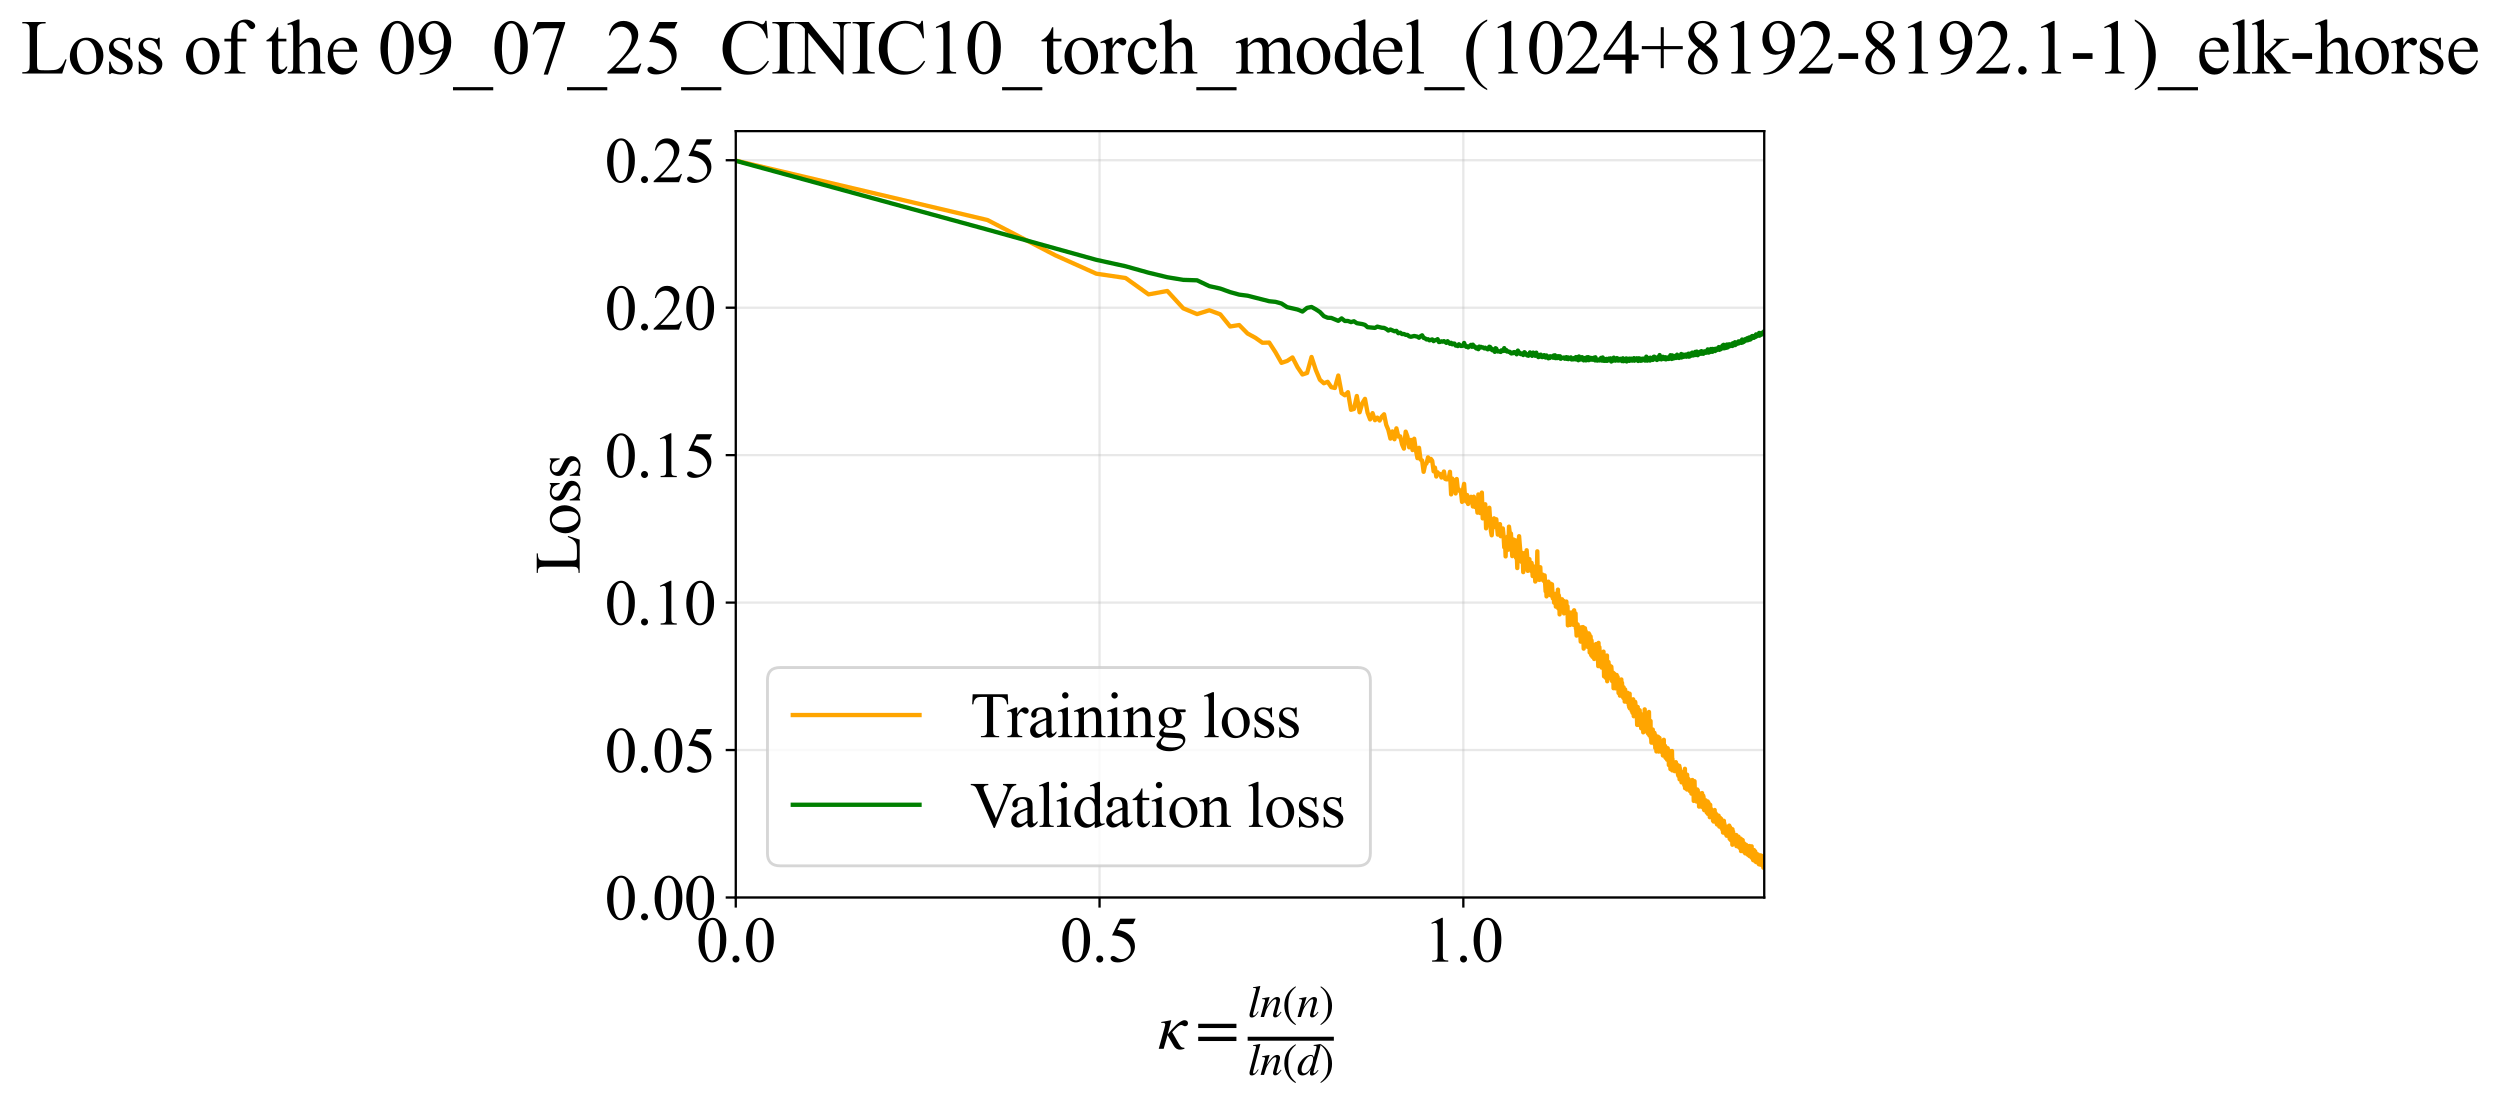<?xml version="1.0" encoding="utf-8" standalone="no"?>
<!DOCTYPE svg PUBLIC "-//W3C//DTD SVG 1.1//EN"
  "http://www.w3.org/Graphics/SVG/1.1/DTD/svg11.dtd">
<svg xmlns:xlink="http://www.w3.org/1999/xlink" width="868.093pt" height="383.266pt" viewBox="0 0 868.093 383.266" xmlns="http://www.w3.org/2000/svg" version="1.1">
 <defs>
  <style type="text/css">*{stroke-linejoin: round; stroke-linecap: butt}</style>
 </defs>
 <g id="figure_1">
  <g id="patch_1">
   <path d="M -0 383.266 
L 868.093 383.266 
L 868.093 0 
L -0 0 
z
" style="fill: #ffffff"/>
  </g>
  <g id="axes_1">
   <g id="patch_2">
    <path d="M 255.487 311.644 
L 612.607 311.644 
L 612.607 45.532 
L 255.487 45.532 
z
" style="fill: #ffffff"/>
   </g>
   <g id="matplotlib.axis_1">
    <g id="xtick_1">
     <g id="line2d_1">
      <path d="M 255.487 311.644 
L 255.487 45.532 
" clip-path="url(#pd85c1d8136)" style="fill: none; stroke: #b0b0b0; stroke-opacity: 0.3; stroke-width: 0.8; stroke-linecap: square"/>
     </g>
     <g id="line2d_2">
      <defs>
       <path id="m788d204b1d" d="M 0 0 
L 0 3.5 
" style="stroke: #000000; stroke-width: 0.8"/>
      </defs>
      <g>
       <use xlink:href="#m788d204b1d" x="255.487" y="311.644" style="stroke: #000000; stroke-width: 0.8"/>
      </g>
     </g>
     <g id="text_1">
      <!-- 0.0 -->
      <g transform="translate(241.737 333.92) scale(0.22 -0.22)">
       <defs>
        <path id="TimesNewRomanPSMT-30" d="M 231 2094 
Q 231 2819 450 3342 
Q 669 3866 1031 4122 
Q 1313 4325 1613 4325 
Q 2100 4325 2488 3828 
Q 2972 3213 2972 2159 
Q 2972 1422 2759 906 
Q 2547 391 2217 158 
Q 1888 -75 1581 -75 
Q 975 -75 572 641 
Q 231 1244 231 2094 
z
M 844 2016 
Q 844 1141 1059 588 
Q 1238 122 1591 122 
Q 1759 122 1940 273 
Q 2122 425 2216 781 
Q 2359 1319 2359 2297 
Q 2359 3022 2209 3506 
Q 2097 3866 1919 4016 
Q 1791 4119 1609 4119 
Q 1397 4119 1231 3928 
Q 1006 3669 925 3112 
Q 844 2556 844 2016 
z
" transform="scale(0.016)"/>
        <path id="TimesNewRomanPSMT-2e" d="M 800 606 
Q 947 606 1047 504 
Q 1147 403 1147 259 
Q 1147 116 1045 14 
Q 944 -88 800 -88 
Q 656 -88 554 14 
Q 453 116 453 259 
Q 453 406 554 506 
Q 656 606 800 606 
z
" transform="scale(0.016)"/>
       </defs>
       <use xlink:href="#TimesNewRomanPSMT-30"/>
       <use xlink:href="#TimesNewRomanPSMT-2e" transform="translate(50 0)"/>
       <use xlink:href="#TimesNewRomanPSMT-30" transform="translate(75 0)"/>
      </g>
     </g>
    </g>
    <g id="xtick_2">
     <g id="line2d_3">
      <path d="M 381.805 311.644 
L 381.805 45.532 
" clip-path="url(#pd85c1d8136)" style="fill: none; stroke: #b0b0b0; stroke-opacity: 0.3; stroke-width: 0.8; stroke-linecap: square"/>
     </g>
     <g id="line2d_4">
      <g>
       <use xlink:href="#m788d204b1d" x="381.805" y="311.644" style="stroke: #000000; stroke-width: 0.8"/>
      </g>
     </g>
     <g id="text_2">
      <!-- 0.5 -->
      <g transform="translate(368.055 333.92) scale(0.22 -0.22)">
       <defs>
        <path id="TimesNewRomanPSMT-35" d="M 2778 4238 
L 2534 3706 
L 1259 3706 
L 981 3138 
Q 1809 3016 2294 2522 
Q 2709 2097 2709 1522 
Q 2709 1188 2573 903 
Q 2438 619 2231 419 
Q 2025 219 1772 97 
Q 1413 -75 1034 -75 
Q 653 -75 479 54 
Q 306 184 306 341 
Q 306 428 378 495 
Q 450 563 559 563 
Q 641 563 702 538 
Q 763 513 909 409 
Q 1144 247 1384 247 
Q 1750 247 2026 523 
Q 2303 800 2303 1197 
Q 2303 1581 2056 1914 
Q 1809 2247 1375 2428 
Q 1034 2569 447 2591 
L 1259 4238 
L 2778 4238 
z
" transform="scale(0.016)"/>
       </defs>
       <use xlink:href="#TimesNewRomanPSMT-30"/>
       <use xlink:href="#TimesNewRomanPSMT-2e" transform="translate(50 0)"/>
       <use xlink:href="#TimesNewRomanPSMT-35" transform="translate(75 0)"/>
      </g>
     </g>
    </g>
    <g id="xtick_3">
     <g id="line2d_5">
      <path d="M 508.124 311.644 
L 508.124 45.532 
" clip-path="url(#pd85c1d8136)" style="fill: none; stroke: #b0b0b0; stroke-opacity: 0.3; stroke-width: 0.8; stroke-linecap: square"/>
     </g>
     <g id="line2d_6">
      <g>
       <use xlink:href="#m788d204b1d" x="508.124" y="311.644" style="stroke: #000000; stroke-width: 0.8"/>
      </g>
     </g>
     <g id="text_3">
      <!-- 1.0 -->
      <g transform="translate(494.374 333.92) scale(0.22 -0.22)">
       <defs>
        <path id="TimesNewRomanPSMT-31" d="M 750 3822 
L 1781 4325 
L 1884 4325 
L 1884 747 
Q 1884 391 1914 303 
Q 1944 216 2037 169 
Q 2131 122 2419 116 
L 2419 0 
L 825 0 
L 825 116 
Q 1125 122 1212 167 
Q 1300 213 1334 289 
Q 1369 366 1369 747 
L 1369 3034 
Q 1369 3497 1338 3628 
Q 1316 3728 1258 3775 
Q 1200 3822 1119 3822 
Q 1003 3822 797 3725 
L 750 3822 
z
" transform="scale(0.016)"/>
       </defs>
       <use xlink:href="#TimesNewRomanPSMT-31"/>
       <use xlink:href="#TimesNewRomanPSMT-2e" transform="translate(50 0)"/>
       <use xlink:href="#TimesNewRomanPSMT-30" transform="translate(75 0)"/>
      </g>
     </g>
    </g>
    <g id="text_4">
     <!-- $\kappa  = \frac{ln(n)}{ln(d)}$ -->
     <g transform="translate(402.037 364.186) scale(0.22 -0.22)">
      <defs>
       <path id="STIXGeneral-Italic-3ba" d="M 979 1440 
L 998 1446 
Q 1850 2541 2464 2790 
Q 2547 2822 2630 2822 
Q 2797 2822 2886 2736 
Q 2976 2650 2976 2522 
Q 2976 2387 2893 2307 
Q 2810 2227 2682 2227 
Q 2605 2227 2502 2288 
Q 2400 2349 2336 2349 
Q 2170 2349 1990 2205 
Q 1811 2061 1414 1645 
L 2042 544 
Q 2202 262 2310 182 
Q 2419 102 2624 102 
L 2624 0 
Q 2374 -83 2182 -83 
Q 1786 -83 1555 326 
L 960 1350 
L 576 0 
L 90 0 
L 640 1978 
Q 730 2317 730 2406 
Q 730 2560 518 2560 
L 339 2560 
L 339 2650 
Q 678 2694 1306 2822 
L 1325 2803 
L 979 1440 
z
" transform="scale(0.016)"/>
       <path id="STIXGeneral-Regular-3d" d="M 4077 2048 
L 307 2048 
L 307 2470 
L 4077 2470 
L 4077 2048 
z
M 4077 768 
L 307 768 
L 307 1190 
L 4077 1190 
L 4077 768 
z
" transform="scale(0.016)"/>
       <path id="STIXGeneral-Italic-6c" d="M 1786 4339 
L 806 595 
Q 755 410 755 320 
Q 755 205 864 205 
Q 1037 205 1293 570 
L 1453 794 
L 1542 730 
Q 1254 275 1046 102 
Q 838 -70 576 -70 
Q 262 -70 262 288 
Q 262 397 288 480 
L 1165 3834 
Q 1184 3898 1184 3955 
Q 1184 4096 870 4096 
L 755 4096 
L 755 4198 
Q 1203 4250 1747 4371 
L 1786 4339 
z
" transform="scale(0.016)"/>
       <path id="STIXGeneral-Italic-6e" d="M 2944 749 
L 3034 666 
Q 2707 218 2534 80 
Q 2362 -58 2138 -58 
Q 2010 -58 1923 28 
Q 1837 115 1837 288 
Q 1837 390 1939 768 
L 2221 1805 
Q 2310 2150 2310 2310 
Q 2310 2496 2157 2496 
Q 1971 2496 1750 2275 
Q 1530 2054 1210 1587 
Q 998 1274 899 1024 
Q 800 774 570 0 
L 90 0 
L 704 2240 
Q 717 2304 717 2349 
Q 717 2445 630 2480 
Q 544 2515 301 2522 
L 301 2624 
Q 550 2675 857 2729 
Q 1165 2784 1338 2822 
L 1363 2810 
L 934 1414 
Q 1408 2170 1753 2496 
Q 2099 2822 2413 2822 
Q 2611 2822 2720 2716 
Q 2829 2611 2829 2432 
Q 2829 2272 2765 2048 
L 2406 749 
Q 2317 429 2317 358 
Q 2317 243 2419 243 
Q 2541 243 2810 582 
Q 2854 634 2944 749 
z
" transform="scale(0.016)"/>
       <path id="STIXGeneral-Regular-28" d="M 1946 -1030 
L 1869 -1133 
Q 1126 -710 716 32 
Q 307 774 307 1613 
Q 307 3386 1888 4326 
L 1946 4224 
Q 1293 3667 1075 3126 
Q 858 2586 858 1632 
Q 858 685 1082 96 
Q 1306 -493 1946 -1030 
z
" transform="scale(0.016)"/>
       <path id="STIXGeneral-Regular-29" d="M 186 4224 
L 262 4326 
Q 992 3891 1408 3148 
Q 1824 2406 1824 1581 
Q 1824 -166 243 -1133 
L 186 -1030 
Q 845 -486 1059 54 
Q 1274 595 1274 1562 
Q 1274 2534 1059 3120 
Q 845 3706 186 4224 
z
" transform="scale(0.016)"/>
       <path id="STIXGeneral-Italic-64" d="M 3334 4371 
L 3373 4333 
L 3123 3360 
L 2739 1958 
Q 2323 429 2323 384 
Q 2323 256 2438 256 
Q 2522 256 2614 336 
Q 2707 416 2963 710 
L 3040 646 
Q 2547 -83 2099 -83 
Q 1978 -83 1907 -6 
Q 1837 70 1837 205 
Q 1837 397 1920 774 
Q 1645 307 1379 118 
Q 1114 -70 781 -70 
Q 461 -70 278 125 
Q 96 320 96 678 
Q 96 1440 713 2131 
Q 1331 2822 1965 2822 
Q 2163 2822 2256 2732 
Q 2349 2643 2381 2451 
L 2387 2451 
L 2675 3494 
Q 2765 3808 2765 3949 
Q 2765 4051 2694 4076 
Q 2624 4102 2355 4115 
L 2355 4224 
Q 2848 4269 3334 4371 
z
M 2278 2310 
Q 2278 2477 2185 2576 
Q 2093 2675 1978 2675 
Q 1677 2675 1395 2381 
Q 1075 2042 864 1571 
Q 653 1101 653 704 
Q 653 486 752 361 
Q 851 237 1024 237 
Q 1312 237 1606 550 
Q 1901 864 2089 1350 
Q 2278 1837 2278 2310 
z
" transform="scale(0.016)"/>
      </defs>
      <use xlink:href="#STIXGeneral-Italic-3ba" transform="translate(0 0.003)"/>
      <use xlink:href="#STIXGeneral-Regular-3d" transform="translate(58.84 0.003)"/>
      <use xlink:href="#STIXGeneral-Italic-6c" transform="translate(141.78 50.192) scale(0.7)"/>
      <use xlink:href="#STIXGeneral-Italic-6e" transform="translate(161.24 50.192) scale(0.7)"/>
      <use xlink:href="#STIXGeneral-Regular-28" transform="translate(196.24 50.192) scale(0.7)"/>
      <use xlink:href="#STIXGeneral-Italic-6e" transform="translate(219.55 50.192) scale(0.7)"/>
      <use xlink:href="#STIXGeneral-Regular-29" transform="translate(254.55 50.192) scale(0.7)"/>
      <use xlink:href="#STIXGeneral-Italic-6c" transform="translate(141.78 -41.258) scale(0.7)"/>
      <use xlink:href="#STIXGeneral-Italic-6e" transform="translate(161.24 -41.258) scale(0.7)"/>
      <use xlink:href="#STIXGeneral-Regular-28" transform="translate(196.24 -41.258) scale(0.7)"/>
      <use xlink:href="#STIXGeneral-Italic-64" transform="translate(219.55 -41.258) scale(0.7)"/>
      <use xlink:href="#STIXGeneral-Regular-29" transform="translate(254.55 -41.258) scale(0.7)"/>
      <path d="M 141.78 12.8 
L 141.78 19.05 
L 277.86 19.05 
L 277.86 12.8 
L 141.78 12.8 
z
"/>
     </g>
    </g>
   </g>
   <g id="matplotlib.axis_2">
    <g id="ytick_1">
     <g id="line2d_7">
      <path d="M 255.487 311.644 
L 612.607 311.644 
" clip-path="url(#pd85c1d8136)" style="fill: none; stroke: #b0b0b0; stroke-opacity: 0.3; stroke-width: 0.8; stroke-linecap: square"/>
     </g>
     <g id="line2d_8">
      <defs>
       <path id="mc7faabb553" d="M 0 0 
L -3.5 0 
" style="stroke: #000000; stroke-width: 0.8"/>
      </defs>
      <g>
       <use xlink:href="#mc7faabb553" x="255.487" y="311.644" style="stroke: #000000; stroke-width: 0.8"/>
      </g>
     </g>
     <g id="text_5">
      <!-- 0.00 -->
      <g transform="translate(209.987 319.282) scale(0.22 -0.22)">
       <use xlink:href="#TimesNewRomanPSMT-30"/>
       <use xlink:href="#TimesNewRomanPSMT-2e" transform="translate(50 0)"/>
       <use xlink:href="#TimesNewRomanPSMT-30" transform="translate(75 0)"/>
       <use xlink:href="#TimesNewRomanPSMT-30" transform="translate(125 0)"/>
      </g>
     </g>
    </g>
    <g id="ytick_2">
     <g id="line2d_9">
      <path d="M 255.487 260.443 
L 612.607 260.443 
" clip-path="url(#pd85c1d8136)" style="fill: none; stroke: #b0b0b0; stroke-opacity: 0.3; stroke-width: 0.8; stroke-linecap: square"/>
     </g>
     <g id="line2d_10">
      <g>
       <use xlink:href="#mc7faabb553" x="255.487" y="260.443" style="stroke: #000000; stroke-width: 0.8"/>
      </g>
     </g>
     <g id="text_6">
      <!-- 0.05 -->
      <g transform="translate(209.987 268.081) scale(0.22 -0.22)">
       <use xlink:href="#TimesNewRomanPSMT-30"/>
       <use xlink:href="#TimesNewRomanPSMT-2e" transform="translate(50 0)"/>
       <use xlink:href="#TimesNewRomanPSMT-30" transform="translate(75 0)"/>
       <use xlink:href="#TimesNewRomanPSMT-35" transform="translate(125 0)"/>
      </g>
     </g>
    </g>
    <g id="ytick_3">
     <g id="line2d_11">
      <path d="M 255.487 209.242 
L 612.607 209.242 
" clip-path="url(#pd85c1d8136)" style="fill: none; stroke: #b0b0b0; stroke-opacity: 0.3; stroke-width: 0.8; stroke-linecap: square"/>
     </g>
     <g id="line2d_12">
      <g>
       <use xlink:href="#mc7faabb553" x="255.487" y="209.242" style="stroke: #000000; stroke-width: 0.8"/>
      </g>
     </g>
     <g id="text_7">
      <!-- 0.10 -->
      <g transform="translate(209.987 216.88) scale(0.22 -0.22)">
       <use xlink:href="#TimesNewRomanPSMT-30"/>
       <use xlink:href="#TimesNewRomanPSMT-2e" transform="translate(50 0)"/>
       <use xlink:href="#TimesNewRomanPSMT-31" transform="translate(75 0)"/>
       <use xlink:href="#TimesNewRomanPSMT-30" transform="translate(125 0)"/>
      </g>
     </g>
    </g>
    <g id="ytick_4">
     <g id="line2d_13">
      <path d="M 255.487 158.041 
L 612.607 158.041 
" clip-path="url(#pd85c1d8136)" style="fill: none; stroke: #b0b0b0; stroke-opacity: 0.3; stroke-width: 0.8; stroke-linecap: square"/>
     </g>
     <g id="line2d_14">
      <g>
       <use xlink:href="#mc7faabb553" x="255.487" y="158.041" style="stroke: #000000; stroke-width: 0.8"/>
      </g>
     </g>
     <g id="text_8">
      <!-- 0.15 -->
      <g transform="translate(209.987 165.679) scale(0.22 -0.22)">
       <use xlink:href="#TimesNewRomanPSMT-30"/>
       <use xlink:href="#TimesNewRomanPSMT-2e" transform="translate(50 0)"/>
       <use xlink:href="#TimesNewRomanPSMT-31" transform="translate(75 0)"/>
       <use xlink:href="#TimesNewRomanPSMT-35" transform="translate(125 0)"/>
      </g>
     </g>
    </g>
    <g id="ytick_5">
     <g id="line2d_15">
      <path d="M 255.487 106.84 
L 612.607 106.84 
" clip-path="url(#pd85c1d8136)" style="fill: none; stroke: #b0b0b0; stroke-opacity: 0.3; stroke-width: 0.8; stroke-linecap: square"/>
     </g>
     <g id="line2d_16">
      <g>
       <use xlink:href="#mc7faabb553" x="255.487" y="106.84" style="stroke: #000000; stroke-width: 0.8"/>
      </g>
     </g>
     <g id="text_9">
      <!-- 0.20 -->
      <g transform="translate(209.987 114.478) scale(0.22 -0.22)">
       <defs>
        <path id="TimesNewRomanPSMT-32" d="M 2934 816 
L 2638 0 
L 138 0 
L 138 116 
Q 1241 1122 1691 1759 
Q 2141 2397 2141 2925 
Q 2141 3328 1894 3587 
Q 1647 3847 1303 3847 
Q 991 3847 742 3664 
Q 494 3481 375 3128 
L 259 3128 
Q 338 3706 661 4015 
Q 984 4325 1469 4325 
Q 1984 4325 2329 3994 
Q 2675 3663 2675 3213 
Q 2675 2891 2525 2569 
Q 2294 2063 1775 1497 
Q 997 647 803 472 
L 1909 472 
Q 2247 472 2383 497 
Q 2519 522 2628 598 
Q 2738 675 2819 816 
L 2934 816 
z
" transform="scale(0.016)"/>
       </defs>
       <use xlink:href="#TimesNewRomanPSMT-30"/>
       <use xlink:href="#TimesNewRomanPSMT-2e" transform="translate(50 0)"/>
       <use xlink:href="#TimesNewRomanPSMT-32" transform="translate(75 0)"/>
       <use xlink:href="#TimesNewRomanPSMT-30" transform="translate(125 0)"/>
      </g>
     </g>
    </g>
    <g id="ytick_6">
     <g id="line2d_17">
      <path d="M 255.487 55.639 
L 612.607 55.639 
" clip-path="url(#pd85c1d8136)" style="fill: none; stroke: #b0b0b0; stroke-opacity: 0.3; stroke-width: 0.8; stroke-linecap: square"/>
     </g>
     <g id="line2d_18">
      <g>
       <use xlink:href="#mc7faabb553" x="255.487" y="55.639" style="stroke: #000000; stroke-width: 0.8"/>
      </g>
     </g>
     <g id="text_10">
      <!-- 0.25 -->
      <g transform="translate(209.987 63.277) scale(0.22 -0.22)">
       <use xlink:href="#TimesNewRomanPSMT-30"/>
       <use xlink:href="#TimesNewRomanPSMT-2e" transform="translate(50 0)"/>
       <use xlink:href="#TimesNewRomanPSMT-32" transform="translate(75 0)"/>
       <use xlink:href="#TimesNewRomanPSMT-35" transform="translate(125 0)"/>
      </g>
     </g>
    </g>
    <g id="text_11">
     <!-- Loss -->
     <g transform="translate(201.281 199.369) rotate(-90) scale(0.22 -0.22)">
      <defs>
       <path id="TimesNewRomanPSMT-4c" d="M 3669 1172 
L 3772 1150 
L 3409 0 
L 128 0 
L 128 116 
L 288 116 
Q 556 116 672 291 
Q 738 391 738 753 
L 738 3488 
Q 738 3884 650 3984 
Q 528 4122 288 4122 
L 128 4122 
L 128 4238 
L 2047 4238 
L 2047 4122 
Q 1709 4125 1573 4059 
Q 1438 3994 1388 3894 
Q 1338 3794 1338 3416 
L 1338 753 
Q 1338 494 1388 397 
Q 1425 331 1503 300 
Q 1581 269 1991 269 
L 2300 269 
Q 2788 269 2984 341 
Q 3181 413 3343 595 
Q 3506 778 3669 1172 
z
" transform="scale(0.016)"/>
       <path id="TimesNewRomanPSMT-6f" d="M 1600 2947 
Q 2250 2947 2644 2453 
Q 2978 2031 2978 1484 
Q 2978 1100 2793 706 
Q 2609 313 2286 112 
Q 1963 -88 1566 -88 
Q 919 -88 538 428 
Q 216 863 216 1403 
Q 216 1797 411 2186 
Q 606 2575 925 2761 
Q 1244 2947 1600 2947 
z
M 1503 2744 
Q 1338 2744 1170 2645 
Q 1003 2547 900 2300 
Q 797 2053 797 1666 
Q 797 1041 1045 587 
Q 1294 134 1700 134 
Q 2003 134 2200 384 
Q 2397 634 2397 1244 
Q 2397 2006 2069 2444 
Q 1847 2744 1503 2744 
z
" transform="scale(0.016)"/>
       <path id="TimesNewRomanPSMT-73" d="M 2050 2947 
L 2050 1972 
L 1947 1972 
Q 1828 2431 1642 2597 
Q 1456 2763 1169 2763 
Q 950 2763 815 2647 
Q 681 2531 681 2391 
Q 681 2216 781 2091 
Q 878 1963 1175 1819 
L 1631 1597 
Q 2266 1288 2266 781 
Q 2266 391 1970 151 
Q 1675 -88 1309 -88 
Q 1047 -88 709 6 
Q 606 38 541 38 
Q 469 38 428 -44 
L 325 -44 
L 325 978 
L 428 978 
Q 516 541 762 319 
Q 1009 97 1316 97 
Q 1531 97 1667 223 
Q 1803 350 1803 528 
Q 1803 744 1651 891 
Q 1500 1038 1047 1263 
Q 594 1488 453 1669 
Q 313 1847 313 2119 
Q 313 2472 555 2709 
Q 797 2947 1181 2947 
Q 1350 2947 1591 2875 
Q 1750 2828 1803 2828 
Q 1853 2828 1881 2850 
Q 1909 2872 1947 2947 
L 2050 2947 
z
" transform="scale(0.016)"/>
      </defs>
      <use xlink:href="#TimesNewRomanPSMT-4c"/>
      <use xlink:href="#TimesNewRomanPSMT-6f" transform="translate(61.084 0)"/>
      <use xlink:href="#TimesNewRomanPSMT-73" transform="translate(111.084 0)"/>
      <use xlink:href="#TimesNewRomanPSMT-73" transform="translate(150 0)"/>
     </g>
    </g>
   </g>
   <g id="line2d_19">
    <path d="M 255.487 55.772 
L 342.901 76.406 
L 366.47 88.665 
L 380.666 95.035 
L 390.856 96.539 
L 398.811 102.219 
L 405.337 101.038 
L 410.87 107.066 
L 415.673 109.065 
L 419.916 107.741 
L 423.716 109.138 
L 427.157 113.37 
L 430.301 112.863 
L 433.195 115.808 
L 435.876 117.271 
L 438.374 119.019 
L 440.711 118.949 
L 442.907 122.336 
L 444.979 125.994 
L 446.939 125.337 
L 448.799 124.117 
L 450.568 127.537 
L 452.256 130.037 
L 453.869 129.506 
L 455.414 123.958 
L 456.895 128.468 
L 458.319 131.877 
L 459.69 133.081 
L 461.01 132.579 
L 462.285 134.442 
L 463.516 134.721 
L 464.708 130.394 
L 465.861 136.497 
L 466.979 137.26 
L 468.064 136.183 
L 469.118 142.295 
L 470.141 141.996 
L 471.137 137.504 
L 472.107 143.156 
L 473.051 139.981 
L 473.972 138.499 
L 474.869 143.317 
L 475.746 145.626 
L 476.601 143.455 
L 477.437 145.901 
L 478.254 145.015 
L 479.054 146.028 
L 479.836 144.651 
L 480.602 143.858 
L 481.352 147.52 
L 482.086 149.3 
L 482.807 152.293 
L 483.513 149.805 
L 484.206 152.522 
L 484.886 148.742 
L 485.554 151.585 
L 486.209 151.527 
L 486.853 154.324 
L 487.486 155.779 
L 488.108 149.881 
L 488.72 151.606 
L 489.321 155.325 
L 489.913 152.757 
L 490.495 156.281 
L 491.068 152.344 
L 491.632 156.234 
L 492.188 159.086 
L 492.735 155.499 
L 493.274 159.586 
L 493.806 159.887 
L 494.329 163.832 
L 494.846 161.428 
L 495.355 160.871 
L 495.857 158.808 
L 496.352 159.986 
L 496.841 159.343 
L 497.323 160.005 
L 497.798 163.656 
L 498.268 162.367 
L 498.732 165.465 
L 499.19 164.005 
L 499.642 164.714 
L 500.089 164.585 
L 500.53 165.819 
L 500.966 164.942 
L 501.397 163.733 
L 501.823 166.286 
L 502.243 166.453 
L 502.659 166.428 
L 503.071 165.966 
L 503.478 163.822 
L 503.88 171.679 
L 504.278 166.182 
L 504.671 168.002 
L 505.061 166.778 
L 505.446 171.347 
L 505.827 166.33 
L 506.205 169.855 
L 506.578 169.947 
L 506.948 170.608 
L 507.314 171.017 
L 507.676 174.279 
L 508.035 169.865 
L 508.39 168.02 
L 508.742 172.878 
L 509.09 174.153 
L 509.435 171.887 
L 509.777 175.002 
L 510.116 173.766 
L 510.452 173.412 
L 510.784 172.509 
L 511.114 173.762 
L 511.44 175.87 
L 511.764 172.47 
L 512.085 176.016 
L 512.403 174.555 
L 512.718 175.309 
L 513.031 178.015 
L 513.341 171.689 
L 513.648 174.253 
L 513.953 178.152 
L 514.255 177.867 
L 514.555 171.05 
L 514.852 180.006 
L 515.147 177.044 
L 515.73 175.092 
L 516.018 183.466 
L 516.587 179.379 
L 516.868 178.818 
L 517.147 176.317 
L 517.699 184.453 
L 517.972 185.879 
L 518.242 182.418 
L 518.511 183.199 
L 518.778 179.991 
L 519.043 181.369 
L 519.306 181.221 
L 519.567 180.306 
L 520.084 185.63 
L 520.339 183.638 
L 520.845 182.001 
L 521.095 186.191 
L 521.344 185.229 
L 521.591 185.78 
L 521.836 183.493 
L 522.08 185.883 
L 522.322 190.036 
L 522.562 186.96 
L 522.801 193.209 
L 523.038 186.875 
L 523.274 187.107 
L 523.508 186.3 
L 523.741 190.878 
L 523.973 182.868 
L 524.202 184.603 
L 524.431 188.489 
L 524.658 185.255 
L 525.107 193.102 
L 525.33 191.284 
L 525.552 187.333 
L 525.772 187.637 
L 525.99 191.135 
L 526.208 187.613 
L 526.424 193.689 
L 526.639 191.452 
L 526.853 197.258 
L 527.065 191.416 
L 527.276 189.708 
L 527.486 186.184 
L 528.109 193.898 
L 528.314 195.095 
L 528.518 191.958 
L 528.721 192.271 
L 528.923 198.667 
L 529.124 196.501 
L 529.323 192.081 
L 529.522 192.726 
L 529.916 195.313 
L 530.111 191.065 
L 530.305 193.343 
L 530.498 198.225 
L 530.691 195.471 
L 530.882 197.645 
L 531.072 194.16 
L 531.261 197.955 
L 531.45 196.348 
L 531.637 198.249 
L 531.823 195.458 
L 532.009 197.072 
L 532.193 200.028 
L 532.377 196.603 
L 532.559 199.199 
L 532.741 197.674 
L 532.922 198.716 
L 533.102 201.933 
L 533.281 196.927 
L 533.459 201.41 
L 533.636 198.735 
L 533.812 191.436 
L 533.988 201.209 
L 534.163 200.298 
L 534.51 201.373 
L 534.853 196.957 
L 535.024 201.208 
L 535.363 200.887 
L 535.531 200.813 
L 535.699 199.549 
L 535.865 201.485 
L 536.031 201.714 
L 536.197 201.574 
L 536.361 199.807 
L 536.688 205.323 
L 536.85 202.821 
L 537.012 207.089 
L 537.173 206.641 
L 537.333 202.114 
L 537.492 203.126 
L 537.651 201.971 
L 537.809 202.629 
L 537.966 205.266 
L 538.123 204.12 
L 538.279 206.642 
L 538.434 202.668 
L 538.589 206.008 
L 538.743 206.9 
L 538.897 202.892 
L 539.201 207.796 
L 539.353 206.616 
L 539.504 207.153 
L 539.654 209.287 
L 539.804 206.227 
L 539.953 207.592 
L 540.101 207.754 
L 540.249 210.652 
L 540.543 206.029 
L 540.689 206.437 
L 540.834 207.178 
L 540.979 204.737 
L 541.123 211.295 
L 541.267 206.66 
L 541.41 207.542 
L 541.553 213.344 
L 541.695 210.025 
L 541.836 209.597 
L 541.977 208.467 
L 542.118 211.549 
L 542.257 211.92 
L 542.397 208.082 
L 542.536 210.724 
L 542.674 208.567 
L 542.812 209.798 
L 542.949 208.657 
L 543.086 213.002 
L 543.222 210.621 
L 543.357 212.139 
L 543.493 210.572 
L 543.627 212.444 
L 543.762 212.651 
L 543.895 208.869 
L 544.028 212.403 
L 544.161 212.285 
L 544.293 210.538 
L 544.425 217.151 
L 544.557 212.928 
L 544.687 212.545 
L 544.818 214.489 
L 545.077 212.916 
L 545.206 217.008 
L 545.463 212.906 
L 545.59 212.665 
L 545.717 215.927 
L 545.844 212.803 
L 545.97 214.288 
L 546.096 213.06 
L 546.347 216.974 
L 546.595 211.914 
L 546.965 217.255 
L 547.088 213.009 
L 547.21 218.263 
L 547.331 218.597 
L 547.453 220.709 
L 547.694 220.087 
L 547.814 216.812 
L 548.053 218.784 
L 548.172 217.892 
L 548.29 218.82 
L 548.408 218.333 
L 548.644 220.84 
L 548.761 220.776 
L 548.877 222.806 
L 549.109 217.807 
L 549.34 221.571 
L 549.455 218.315 
L 549.569 221.47 
L 549.683 217.738 
L 549.91 225.231 
L 550.136 221.019 
L 550.248 220.605 
L 550.36 218.153 
L 550.471 224.155 
L 550.583 219.033 
L 550.694 222.308 
L 550.804 220.164 
L 550.914 220.881 
L 551.024 219.829 
L 551.243 224.609 
L 551.352 222.711 
L 551.461 224.128 
L 551.569 223.118 
L 551.677 219.921 
L 551.785 221.496 
L 551.892 220.287 
L 551.999 226.587 
L 552.106 223.69 
L 552.212 225.643 
L 552.318 221.007 
L 552.529 227.497 
L 552.635 222.365 
L 552.739 223.812 
L 552.844 223.664 
L 552.948 228.069 
L 553.052 227.16 
L 553.156 224.993 
L 553.259 226.33 
L 553.362 224.024 
L 553.465 225.013 
L 553.568 228.828 
L 553.772 224.99 
L 553.873 225.787 
L 553.975 224.942 
L 554.076 226.519 
L 554.177 223.64 
L 554.277 225.412 
L 554.377 224.588 
L 554.577 227.836 
L 554.676 226.418 
L 554.776 227.044 
L 554.973 231.312 
L 555.071 223.237 
L 555.169 228.963 
L 555.365 224.705 
L 555.559 228.247 
L 555.656 230.831 
L 555.752 226.684 
L 555.945 230.804 
L 556.041 226.952 
L 556.136 231.808 
L 556.231 229.633 
L 556.421 231.511 
L 556.516 228.51 
L 556.61 229.034 
L 556.704 229.901 
L 556.798 226.271 
L 556.985 234.849 
L 557.17 229.475 
L 557.355 234.461 
L 557.448 231.423 
L 557.539 235.331 
L 557.723 231.038 
L 557.905 233.839 
L 557.996 227.625 
L 558.086 236.568 
L 558.176 230.515 
L 558.266 232.88 
L 558.356 231.266 
L 558.446 234.567 
L 558.535 229.894 
L 558.802 235.543 
L 558.979 231.081 
L 559.155 234.165 
L 559.243 234.988 
L 559.418 234.314 
L 559.505 231.48 
L 559.592 232.533 
L 559.765 236.507 
L 559.937 233.619 
L 560.023 235.835 
L 560.194 233.627 
L 560.279 238.978 
L 560.449 234.103 
L 560.534 233.931 
L 560.786 235.897 
L 560.954 239.01 
L 561.121 235.709 
L 561.287 236.929 
L 561.37 234.374 
L 561.534 238.736 
L 561.617 237.866 
L 561.699 235.049 
L 561.862 238.886 
L 561.943 237.906 
L 562.025 240.652 
L 562.348 236.991 
L 562.508 241.566 
L 562.588 238.82 
L 562.827 241.311 
L 562.907 240.459 
L 562.986 235.926 
L 563.065 240.678 
L 563.144 240.662 
L 563.222 237.071 
L 563.457 241.921 
L 563.535 239.638 
L 563.69 242.354 
L 563.768 238.652 
L 563.845 240.445 
L 563.922 239.441 
L 563.999 239.596 
L 564.076 239.64 
L 564.153 243.628 
L 564.305 239.412 
L 564.382 242.486 
L 564.457 240.82 
L 564.533 243.071 
L 564.609 242.171 
L 564.685 241.187 
L 564.76 241.545 
L 564.835 243.707 
L 564.91 240.652 
L 564.985 243.187 
L 565.06 243.045 
L 565.134 242.788 
L 565.209 240.573 
L 565.357 242.097 
L 565.431 241.312 
L 565.579 244.956 
L 565.652 243.328 
L 565.726 245.589 
L 565.799 244.977 
L 565.872 240.882 
L 565.945 245.989 
L 566.018 243.576 
L 566.091 245.691 
L 566.163 243.386 
L 566.235 245.239 
L 566.308 244.268 
L 566.452 246.358 
L 566.524 244.853 
L 566.595 246.888 
L 566.738 243.821 
L 566.88 247.54 
L 566.951 246.741 
L 567.093 242.823 
L 567.304 248.703 
L 567.374 245.378 
L 567.444 245.657 
L 567.514 244.616 
L 567.584 246.125 
L 567.654 245.961 
L 567.792 243.718 
L 567.862 244.126 
L 567.931 247.659 
L 568 245.588 
L 568.137 248.134 
L 568.206 247.549 
L 568.274 245.287 
L 568.479 251.723 
L 568.547 246.024 
L 568.614 247.497 
L 568.682 245.501 
L 568.75 249.033 
L 568.817 248.17 
L 569.019 246.438 
L 569.152 251.752 
L 569.219 247.47 
L 569.285 249.08 
L 569.352 246.62 
L 569.484 250.207 
L 569.551 249.929 
L 569.616 247.738 
L 569.682 249.067 
L 569.748 250.044 
L 569.814 248.58 
L 569.879 252.892 
L 569.944 248.768 
L 570.01 252.18 
L 570.075 249.014 
L 570.14 252.432 
L 570.205 248.382 
L 570.27 250.113 
L 570.334 249.185 
L 570.399 252.183 
L 570.463 250.366 
L 570.528 250.448 
L 570.592 254.295 
L 570.656 250.577 
L 570.72 251.714 
L 570.784 251.699 
L 570.848 252.315 
L 570.911 248.103 
L 570.975 252.056 
L 571.038 250.076 
L 571.101 246.314 
L 571.165 253.887 
L 571.228 251.183 
L 571.354 253.49 
L 571.416 251.092 
L 571.479 251.574 
L 571.542 253.886 
L 571.666 250.328 
L 571.729 250.414 
L 571.791 252.626 
L 571.853 251.77 
L 571.915 251.861 
L 572.038 253.032 
L 572.1 254.414 
L 572.161 254.353 
L 572.223 252.747 
L 572.284 254.771 
L 572.345 249.386 
L 572.406 253.801 
L 572.467 252.069 
L 572.589 247.222 
L 572.71 255.321 
L 572.952 250.62 
L 573.072 255.319 
L 573.132 250.346 
L 573.191 256.106 
L 573.251 254.384 
L 573.43 257.883 
L 573.489 254.018 
L 573.548 256.99 
L 573.607 256.254 
L 573.725 254.001 
L 573.784 256.966 
L 573.901 253.329 
L 574.018 257.914 
L 574.077 257.707 
L 574.193 255.308 
L 574.251 256.302 
L 574.309 256.226 
L 574.367 257.824 
L 574.483 254.46 
L 574.655 258.674 
L 574.712 256.64 
L 574.77 259.729 
L 574.827 255.252 
L 574.884 257.792 
L 574.941 259.067 
L 574.998 257.076 
L 575.055 257.396 
L 575.111 258.015 
L 575.168 260.934 
L 575.225 258.801 
L 575.394 256.635 
L 575.45 257.289 
L 575.562 257.848 
L 575.618 257.53 
L 575.674 258.1 
L 575.73 255.814 
L 575.785 257.49 
L 575.841 258.018 
L 575.896 257.897 
L 575.952 260.976 
L 576.007 256.87 
L 576.062 258.695 
L 576.118 257.314 
L 576.173 258.771 
L 576.228 256.234 
L 576.283 257.771 
L 576.337 257.802 
L 576.392 257.539 
L 576.501 260.909 
L 576.556 259.705 
L 576.61 258.418 
L 576.665 260.077 
L 576.719 258.932 
L 576.773 258.902 
L 576.827 260.395 
L 576.881 259.695 
L 576.935 257.767 
L 577.043 261.199 
L 577.204 259.664 
L 577.257 258.718 
L 577.311 259.18 
L 577.364 259.344 
L 577.417 262.338 
L 577.47 260.456 
L 577.629 261.324 
L 577.735 256.877 
L 577.788 262.283 
L 577.84 260.044 
L 577.893 260.215 
L 577.945 261.583 
L 577.998 261.24 
L 578.05 260.107 
L 578.102 260.749 
L 578.155 262.11 
L 578.207 259.034 
L 578.259 261.163 
L 578.311 263.094 
L 578.363 260.578 
L 578.414 260.586 
L 578.466 263.249 
L 578.518 260.978 
L 578.569 262.493 
L 578.672 262.397 
L 578.724 261.197 
L 578.877 263.807 
L 579.081 259.809 
L 579.233 263.275 
L 579.334 260.698 
L 579.385 261.133 
L 579.435 262.14 
L 579.485 265.658 
L 579.536 260.625 
L 579.586 262.619 
L 579.736 265.213 
L 579.786 262.394 
L 579.836 262.412 
L 580.034 267.063 
L 580.084 263.13 
L 580.133 263.74 
L 580.232 265.757 
L 580.33 263.315 
L 580.379 263.884 
L 580.428 262.949 
L 580.477 264.961 
L 580.526 263.96 
L 580.575 260.768 
L 580.624 263.115 
L 580.672 267.514 
L 580.721 263.461 
L 580.866 266.345 
L 580.915 265.781 
L 581.059 264.845 
L 581.156 267.341 
L 581.252 264.886 
L 581.299 265.164 
L 581.347 264.802 
L 581.49 267.774 
L 581.538 265.882 
L 581.585 266.638 
L 581.633 267.242 
L 581.68 265.869 
L 581.727 267.14 
L 581.916 264.654 
L 582.057 267.656 
L 582.104 265.475 
L 582.197 265.895 
L 582.244 266.027 
L 582.29 265.424 
L 582.337 268.015 
L 582.43 267.058 
L 582.476 266.738 
L 582.522 267.257 
L 582.568 266.751 
L 582.615 266.422 
L 582.661 269.008 
L 582.707 266.643 
L 582.753 267.258 
L 582.799 269.412 
L 582.844 268.438 
L 582.936 266.458 
L 582.982 266.965 
L 583.027 267.27 
L 583.073 267.063 
L 583.118 265.919 
L 583.209 270.62 
L 583.255 266.501 
L 583.3 266.828 
L 583.345 270.246 
L 583.436 269.08 
L 583.481 269.764 
L 583.571 267.667 
L 583.616 267.763 
L 583.705 269.972 
L 583.75 268.706 
L 583.839 269.735 
L 583.884 271.666 
L 583.928 269.452 
L 583.973 268.907 
L 584.017 268.941 
L 584.062 270.656 
L 584.106 269.196 
L 584.15 268.311 
L 584.194 270.05 
L 584.238 269.847 
L 584.283 268.715 
L 584.327 268.907 
L 584.415 271.409 
L 584.458 271.15 
L 584.546 269.186 
L 584.59 269.448 
L 584.633 270.383 
L 584.677 269.056 
L 584.721 270.004 
L 584.764 269.35 
L 584.808 269.61 
L 584.851 272.677 
L 584.894 269.867 
L 584.981 271.901 
L 585.024 271.79 
L 585.067 266.955 
L 585.11 273.683 
L 585.153 269.797 
L 585.239 270.409 
L 585.282 270.21 
L 585.325 273.123 
L 585.368 271.552 
L 585.411 269.415 
L 585.496 269.561 
L 585.624 271.239 
L 585.666 270.683 
L 585.793 274.16 
L 585.835 269.005 
L 585.92 271.826 
L 585.962 272.977 
L 586.004 271.933 
L 586.046 271.055 
L 586.088 271.894 
L 586.13 272.827 
L 586.172 271.716 
L 586.214 270.42 
L 586.297 273.788 
L 586.339 272.814 
L 586.38 271.359 
L 586.422 272.323 
L 586.463 273.702 
L 586.505 273.509 
L 586.629 270.863 
L 586.794 274.7 
L 586.835 271.508 
L 586.917 272.974 
L 587.04 272.548 
L 587.162 274.122 
L 587.203 273.659 
L 587.244 274.309 
L 587.325 275.579 
L 587.365 273.233 
L 587.446 274.742 
L 587.648 270.836 
L 587.808 275.673 
L 587.848 273.001 
L 587.928 274.09 
L 587.968 274.165 
L 588.008 272.662 
L 588.127 278.107 
L 588.245 273.698 
L 588.324 277.064 
L 588.364 276.491 
L 588.403 271.258 
L 588.482 273.811 
L 588.521 275.681 
L 588.6 275.63 
L 588.639 273.86 
L 588.717 273.971 
L 588.756 276.72 
L 588.834 275.738 
L 588.872 275.274 
L 588.95 276.285 
L 588.989 274.794 
L 589.028 275.556 
L 589.105 278.323 
L 589.143 275.077 
L 589.22 276.016 
L 589.336 274.125 
L 589.451 277.288 
L 589.489 277.137 
L 589.527 274.39 
L 589.565 277.514 
L 589.603 275.949 
L 589.641 275.924 
L 589.755 277.5 
L 589.869 275.546 
L 589.982 280.086 
L 590.02 278.594 
L 590.095 276.391 
L 590.133 278.026 
L 590.17 278.065 
L 590.208 276.059 
L 590.282 277.795 
L 590.394 275.523 
L 590.469 276.307 
L 590.617 278.867 
L 590.654 278.626 
L 590.728 278.751 
L 590.839 276.416 
L 590.876 280.159 
L 590.949 276.332 
L 590.986 276.723 
L 591.022 275.392 
L 591.059 279.895 
L 591.132 279.655 
L 591.169 278.454 
L 591.242 278.924 
L 591.314 278.638 
L 591.423 276.284 
L 591.495 279.231 
L 591.532 276.732 
L 591.676 281.119 
L 591.748 280.87 
L 591.784 281.329 
L 591.891 278.306 
L 591.927 278.978 
L 591.963 278.454 
L 591.998 279.087 
L 592.034 278.573 
L 592.176 280.467 
L 592.212 280.415 
L 592.282 277.9 
L 592.353 279.404 
L 592.388 279.561 
L 592.424 280.915 
L 592.494 280.057 
L 592.529 279.781 
L 592.564 278.618 
L 592.599 279.973 
L 592.634 282.137 
L 592.669 281.075 
L 592.809 278.639 
L 592.879 281.251 
L 592.948 280.072 
L 592.983 278.297 
L 593.018 282.6 
L 593.122 281.825 
L 593.26 278.759 
L 593.432 281.985 
L 593.466 281.312 
L 593.5 281.079 
L 593.534 279.256 
L 593.569 281.89 
L 593.603 280.394 
L 593.705 283.772 
L 593.671 279.702 
L 593.739 282.932 
L 593.841 279.45 
L 593.875 280.426 
L 594.01 283.588 
L 594.077 280.775 
L 594.111 283.515 
L 594.212 281.139 
L 594.245 281.231 
L 594.279 283.011 
L 594.346 282.692 
L 594.413 283.515 
L 594.446 281.926 
L 594.579 282.985 
L 594.645 281.723 
L 594.679 283.825 
L 594.745 282.803 
L 594.778 281.632 
L 594.811 284.972 
L 594.877 284.861 
L 594.976 282.151 
L 595.008 285.262 
L 595.041 281.839 
L 595.074 284.736 
L 595.205 283.255 
L 595.238 283.365 
L 595.27 282.388 
L 595.303 284.234 
L 595.335 284.002 
L 595.368 284.354 
L 595.4 281.259 
L 595.465 284.135 
L 595.53 283.205 
L 595.627 285.103 
L 595.659 284.49 
L 595.724 282.375 
L 595.756 285.099 
L 595.884 282.974 
L 595.948 283.477 
L 596.012 285.801 
L 596.044 285.046 
L 596.076 282.867 
L 596.14 283.408 
L 596.203 286.287 
L 596.235 285.988 
L 596.267 283.459 
L 596.33 283.64 
L 596.394 283.465 
L 596.425 286.204 
L 596.52 283.604 
L 596.551 285.237 
L 596.583 284.119 
L 596.614 284.726 
L 596.646 285.986 
L 596.708 284.142 
L 596.74 285.617 
L 596.771 283.235 
L 596.833 285.475 
L 596.896 285.78 
L 596.927 284.52 
L 596.989 286.068 
L 597.02 287.021 
L 597.051 284.271 
L 597.113 286.189 
L 597.144 286.758 
L 597.175 285.344 
L 597.206 286.593 
L 597.33 284.027 
L 597.453 286.515 
L 597.514 284.458 
L 597.545 285.984 
L 597.575 286.663 
L 597.606 286.058 
L 597.636 284.319 
L 597.698 286.529 
L 597.758 287.518 
L 597.85 285.024 
L 597.88 287.471 
L 597.971 286.357 
L 598.001 286.417 
L 598.031 285.15 
L 598.062 287.8 
L 598.092 288.181 
L 598.122 285.436 
L 598.182 288.026 
L 598.212 287.968 
L 598.272 285.962 
L 598.302 289.102 
L 598.362 287.686 
L 598.392 286.785 
L 598.422 287.167 
L 598.452 288.622 
L 598.482 286.933 
L 598.601 285.02 
L 598.661 287.916 
L 598.72 287.38 
L 598.75 285.916 
L 598.779 288.529 
L 598.838 286.742 
L 598.897 288.262 
L 598.956 287.209 
L 598.986 287.379 
L 599.015 288.611 
L 599.074 287.239 
L 599.103 288.527 
L 599.133 287.472 
L 599.162 289.524 
L 599.221 287.595 
L 599.25 288.849 
L 599.337 288.807 
L 599.454 287.006 
L 599.425 289.065 
L 599.483 287.797 
L 599.541 290.191 
L 599.599 289.096 
L 599.657 290.189 
L 599.686 287.406 
L 599.715 289.606 
L 599.801 288.818 
L 599.83 288.862 
L 599.916 287.139 
L 599.945 287.753 
L 600.002 288.42 
L 600.031 290.243 
L 600.088 287.03 
L 600.116 289.291 
L 600.173 288.114 
L 600.316 290.343 
L 600.457 286.687 
L 600.598 291.259 
L 600.655 289.843 
L 600.683 290.776 
L 600.711 289.732 
L 600.739 290.323 
L 600.767 287.247 
L 600.795 290.557 
L 600.823 289.845 
L 600.851 291.555 
L 600.907 288.591 
L 600.963 288.585 
L 601.102 291.807 
L 601.129 289.483 
L 601.213 290.238 
L 601.24 289.979 
L 601.268 290.514 
L 601.296 291.185 
L 601.351 292.008 
L 601.434 288.995 
L 601.543 293.33 
L 601.571 287.937 
L 601.653 290.426 
L 601.68 289.304 
L 601.735 291.435 
L 601.762 291.52 
L 601.79 288.757 
L 601.817 291.884 
L 601.871 291.031 
L 601.899 290.689 
L 601.926 291.291 
L 601.953 291.081 
L 601.98 292.809 
L 602.007 290.868 
L 602.061 291.132 
L 602.088 291.888 
L 602.115 291.722 
L 602.142 289.769 
L 602.223 291.541 
L 602.304 292.029 
L 602.358 289.875 
L 602.411 291.909 
L 602.465 291.759 
L 602.518 292.657 
L 602.598 290.625 
L 602.652 292.543 
L 602.678 290.241 
L 602.731 291.476 
L 602.758 291.217 
L 602.785 292.502 
L 602.838 290.764 
L 602.864 291.439 
L 602.89 289.938 
L 602.943 292.405 
L 602.97 293.817 
L 603.022 292.732 
L 603.049 291.376 
L 603.128 292.505 
L 603.18 292.084 
L 603.206 292.919 
L 603.233 291.185 
L 603.285 292.048 
L 603.311 292.2 
L 603.363 292.307 
L 603.39 290.93 
L 603.52 293.563 
L 603.675 290.53 
L 603.701 293.263 
L 603.805 293.078 
L 603.83 294.179 
L 603.882 292.005 
L 603.908 291.013 
L 603.933 293.991 
L 603.959 293.143 
L 604.036 292.868 
L 604.087 294.029 
L 604.164 291.66 
L 604.189 294.533 
L 604.266 294.158 
L 604.393 291.339 
L 604.444 293.581 
L 604.469 291.225 
L 604.494 292.941 
L 604.52 291.562 
L 604.545 295.518 
L 604.596 293.065 
L 604.621 294.711 
L 604.696 293.106 
L 604.721 291.675 
L 604.772 293.602 
L 604.847 294.751 
L 604.822 292.907 
L 604.872 294.095 
L 604.922 292.191 
L 604.997 293.42 
L 605.072 295.491 
L 605.097 293.541 
L 605.122 291.707 
L 605.196 294.314 
L 605.221 295.594 
L 605.271 292.974 
L 605.295 294.659 
L 605.32 294.524 
L 605.394 293.325 
L 605.37 294.748 
L 605.444 293.707 
L 605.518 293.478 
L 605.567 295.534 
L 605.616 292.85 
L 605.665 293.474 
L 605.689 295.442 
L 605.763 293.678 
L 605.861 294.54 
L 605.885 293.34 
L 605.958 294.981 
L 605.982 296.308 
L 606.006 294.128 
L 606.055 294.783 
L 606.128 294.029 
L 606.2 296.153 
L 606.224 294.597 
L 606.248 294.356 
L 606.345 296.23 
L 606.297 293.326 
L 606.369 295.75 
L 606.417 293.453 
L 606.489 293.869 
L 606.632 295.769 
L 606.68 294.166 
L 606.728 294.467 
L 606.775 296.677 
L 606.823 296.655 
L 606.918 294.575 
L 606.941 295.088 
L 606.965 296.831 
L 607.036 294.547 
L 607.059 295.901 
L 607.107 293.816 
L 607.201 294.305 
L 607.224 296.97 
L 607.318 295.08 
L 607.341 295.22 
L 607.388 296.468 
L 607.412 295.993 
L 607.458 297.229 
L 607.528 293.771 
L 607.575 297.309 
L 607.644 296.794 
L 607.668 296.511 
L 607.691 294.825 
L 607.76 296.735 
L 607.83 297.234 
L 607.945 295.754 
L 607.968 295.771 
L 607.991 295.934 
L 608.014 297.535 
L 608.06 294.626 
L 608.083 295.974 
L 608.106 296.008 
L 608.129 297.099 
L 608.152 294.653 
L 608.22 296.726 
L 608.243 293.872 
L 608.289 297.863 
L 608.334 295.378 
L 608.38 297.246 
L 608.448 297.204 
L 608.493 297.527 
L 608.584 295.418 
L 608.765 298.675 
L 608.787 297.416 
L 608.81 297.572 
L 608.832 297.29 
L 608.855 296.268 
L 608.877 297.962 
L 608.922 297.78 
L 608.944 297.858 
L 608.989 298.116 
L 609.056 295.165 
L 609.145 297.601 
L 609.19 297.459 
L 609.279 296.226 
L 609.234 298.059 
L 609.301 297.451 
L 609.367 297.813 
L 609.456 295.615 
L 609.434 298.358 
L 609.478 297.019 
L 609.544 299.173 
L 609.566 296.129 
L 609.588 298.037 
L 609.61 298.032 
L 609.632 298.474 
L 609.654 298.428 
L 609.764 296.268 
L 609.829 299.361 
L 609.895 298.672 
L 609.96 297.731 
L 610.004 298.682 
L 610.026 299.034 
L 610.047 298.79 
L 610.134 296.842 
L 610.178 297.332 
L 610.264 299.196 
L 610.329 298.79 
L 610.415 296.697 
L 610.458 296.99 
L 610.587 299.679 
L 610.608 297.768 
L 610.672 299.979 
L 610.694 299.564 
L 610.715 299.882 
L 610.758 300.114 
L 610.821 297.328 
L 610.885 299.556 
L 610.928 297.863 
L 611.097 299.997 
L 611.202 298.34 
L 611.245 300.245 
L 611.329 299.689 
L 611.37 297.012 
L 611.412 298.617 
L 611.454 298.46 
L 611.517 300.232 
L 611.538 299.366 
L 611.621 299.807 
L 611.642 300.101 
L 611.663 299.063 
L 611.725 299.702 
L 611.808 297.2 
L 611.767 300.196 
L 611.87 298.378 
L 611.953 300.538 
L 611.973 298.32 
L 611.994 297.864 
L 612.014 299.788 
L 612.035 298.729 
L 612.117 300.674 
L 612.138 299.284 
L 612.158 298.361 
L 612.179 299.448 
L 612.199 298.808 
L 612.302 298.377 
L 612.322 301.309 
L 612.444 298.429 
L 612.546 301.08 
L 612.566 300.483 
L 612.607 299.684 
L 612.607 299.684 
" clip-path="url(#pd85c1d8136)" style="fill: none; stroke: #ffa500; stroke-width: 1.5; stroke-linecap: square"/>
   </g>
   <g id="line2d_20">
    <path d="M 255.487 55.833 
L 342.901 79.736 
L 380.666 90.223 
L 390.856 92.461 
L 398.811 94.688 
L 405.337 96.265 
L 410.87 97.18 
L 415.673 97.336 
L 419.916 99.358 
L 423.716 100.201 
L 427.157 101.437 
L 430.301 102.307 
L 433.195 102.675 
L 440.711 104.597 
L 442.907 104.817 
L 444.979 105.391 
L 446.939 106.655 
L 450.568 107.485 
L 452.256 108.182 
L 453.869 106.904 
L 455.414 106.595 
L 456.895 107.41 
L 458.319 108.341 
L 459.69 109.779 
L 461.01 110.33 
L 462.285 110.399 
L 464.708 111.402 
L 465.861 110.561 
L 466.979 111.449 
L 468.064 111.457 
L 469.118 111.845 
L 470.141 111.553 
L 471.137 112.224 
L 473.051 112.535 
L 473.972 112.816 
L 474.869 113.603 
L 477.437 113.86 
L 478.254 113.413 
L 479.836 113.804 
L 480.602 113.854 
L 481.352 114.219 
L 482.086 114.78 
L 482.807 114.419 
L 484.206 115.025 
L 484.886 114.885 
L 485.554 115.702 
L 486.209 115.521 
L 486.853 116.003 
L 487.486 115.962 
L 488.108 116.28 
L 488.72 116.294 
L 489.321 116.776 
L 489.913 116.941 
L 491.068 116.664 
L 492.188 116.903 
L 492.735 117.279 
L 493.274 116.752 
L 493.806 116.43 
L 494.329 117.32 
L 494.846 117.496 
L 495.355 117.872 
L 495.857 117.792 
L 496.352 118.177 
L 497.323 117.855 
L 497.798 118.448 
L 498.268 118.141 
L 498.732 118.056 
L 499.19 117.77 
L 499.642 118.768 
L 500.089 118.72 
L 500.53 118.516 
L 500.966 118.636 
L 501.397 118.451 
L 502.243 119.066 
L 502.659 118.483 
L 503.478 119.382 
L 503.88 119.03 
L 504.278 119.557 
L 504.671 119.295 
L 505.061 119.313 
L 505.446 119.985 
L 505.827 119.99 
L 506.205 120.176 
L 506.578 119.543 
L 507.314 120.154 
L 508.035 120.04 
L 508.39 119.086 
L 508.742 119.939 
L 509.09 120.41 
L 509.435 120.23 
L 509.777 120.631 
L 510.784 119.746 
L 511.114 120.426 
L 511.44 119.687 
L 511.764 120.406 
L 512.085 120.289 
L 512.403 120.8 
L 512.718 121.032 
L 513.031 120.628 
L 513.341 121.244 
L 513.648 120.344 
L 513.953 120.706 
L 514.255 120.445 
L 514.555 120.664 
L 514.852 120.602 
L 515.44 120.983 
L 515.73 120.736 
L 516.018 121.028 
L 516.303 121.054 
L 516.587 121.311 
L 517.147 120.397 
L 517.424 120.499 
L 517.699 121.319 
L 517.972 121.068 
L 518.242 121.643 
L 518.511 121.354 
L 518.778 121.558 
L 519.043 122.17 
L 519.306 120.914 
L 519.567 121.066 
L 519.826 121.733 
L 520.084 122.044 
L 520.339 121.948 
L 521.095 122.213 
L 521.344 121.651 
L 521.836 121.885 
L 522.08 121.737 
L 522.322 120.89 
L 522.562 121.829 
L 522.801 121.838 
L 523.038 121.548 
L 523.274 122.067 
L 523.508 121.965 
L 523.741 122.016 
L 523.973 122.229 
L 524.202 122.144 
L 524.431 122.298 
L 524.658 122.677 
L 524.883 122.736 
L 525.107 122.507 
L 525.33 122.65 
L 525.552 122.323 
L 525.772 122.25 
L 526.208 122.649 
L 526.424 122.281 
L 526.639 123.028 
L 527.065 121.738 
L 527.486 122.651 
L 527.695 122.443 
L 527.902 122.876 
L 528.109 122.973 
L 528.518 122.747 
L 528.721 122.772 
L 528.923 123.281 
L 529.124 122.961 
L 529.323 122.301 
L 529.522 122.403 
L 529.719 122.773 
L 529.916 122.881 
L 530.111 123.291 
L 530.305 123.417 
L 530.498 123.3 
L 530.691 123.537 
L 530.882 122.892 
L 531.072 123.129 
L 531.261 122.358 
L 531.637 123.232 
L 532.009 123.562 
L 532.193 123.262 
L 532.377 122.427 
L 532.559 123.155 
L 532.741 123.27 
L 532.922 123.185 
L 533.102 123.542 
L 533.459 122.458 
L 533.636 123.137 
L 533.812 123.118 
L 533.988 123.238 
L 534.163 124.001 
L 534.682 123.819 
L 534.853 123.174 
L 535.024 123.149 
L 535.194 123.872 
L 535.531 124.008 
L 535.699 123.551 
L 535.865 123.935 
L 536.031 123.864 
L 536.197 123.32 
L 536.361 123.86 
L 536.688 124.153 
L 536.85 123.969 
L 537.012 123.432 
L 537.492 123.918 
L 537.651 124.422 
L 537.809 124.104 
L 538.123 124.308 
L 538.279 123.7 
L 538.589 123.746 
L 538.743 124.038 
L 539.049 123.784 
L 539.353 124.225 
L 539.504 123.437 
L 539.654 123.864 
L 539.953 123.37 
L 540.101 124.354 
L 540.249 124.264 
L 540.543 124.333 
L 540.689 124.114 
L 540.834 124.323 
L 540.979 123.681 
L 541.123 123.828 
L 541.267 123.691 
L 541.41 123.743 
L 541.553 124.187 
L 541.695 123.72 
L 541.836 124.547 
L 541.977 124.575 
L 542.257 124.168 
L 542.674 124.296 
L 542.949 124.154 
L 543.086 124.276 
L 543.222 124.148 
L 543.357 124.573 
L 543.493 124.226 
L 543.627 124.49 
L 543.762 124.43 
L 543.895 124.015 
L 544.028 124.611 
L 544.293 124.258 
L 544.425 124.097 
L 544.557 124.71 
L 544.687 124.633 
L 544.818 124.326 
L 544.948 124.357 
L 545.206 124.546 
L 545.463 124.098 
L 545.717 124.826 
L 545.844 124.589 
L 546.222 124.799 
L 546.471 124.367 
L 546.595 124.326 
L 546.965 124.775 
L 547.088 124.638 
L 547.21 123.992 
L 547.331 124.809 
L 547.453 124.242 
L 547.694 124.697 
L 547.814 123.998 
L 547.934 124.325 
L 548.053 125.09 
L 548.29 123.768 
L 548.408 124.677 
L 548.761 124.14 
L 548.877 124.841 
L 548.993 124.494 
L 549.109 124.652 
L 549.34 124.022 
L 549.455 124.113 
L 549.569 124.9 
L 549.797 124.837 
L 549.91 125.135 
L 550.136 124.755 
L 550.248 124.771 
L 550.36 124.304 
L 550.471 124.504 
L 550.694 125.136 
L 550.804 124.936 
L 550.914 125.075 
L 551.024 124.066 
L 551.243 124.728 
L 551.352 124.925 
L 551.461 124.008 
L 551.677 125.071 
L 551.785 124.982 
L 551.999 124.191 
L 552.212 124.833 
L 552.318 124.441 
L 552.424 124.897 
L 552.529 124.732 
L 552.635 124.306 
L 552.844 124.87 
L 553.052 124.908 
L 553.156 124.738 
L 553.259 124.913 
L 553.465 124.206 
L 553.772 125.033 
L 553.873 125.155 
L 553.975 124.06 
L 554.277 125.132 
L 554.577 124.96 
L 554.676 125.211 
L 554.874 124.957 
L 554.973 125.078 
L 555.071 124.833 
L 555.267 125.089 
L 555.365 125.16 
L 555.559 124.832 
L 555.656 125.128 
L 555.752 125.088 
L 555.945 124.274 
L 556.136 124.866 
L 556.231 124.912 
L 556.326 125.233 
L 556.516 124.131 
L 556.704 124.878 
L 556.798 124.651 
L 556.891 124.726 
L 556.985 125.297 
L 557.17 124.68 
L 557.355 125.296 
L 557.448 124.87 
L 557.539 124.956 
L 557.631 124.909 
L 557.814 124.611 
L 557.905 124.647 
L 557.996 125.315 
L 558.086 125.118 
L 558.176 124.652 
L 558.266 124.676 
L 558.356 125.116 
L 558.446 124.913 
L 558.535 125.128 
L 558.714 124.486 
L 558.891 125.046 
L 558.979 124.941 
L 559.067 125.019 
L 559.155 124.933 
L 559.243 124.437 
L 559.33 124.622 
L 559.505 125.533 
L 559.678 124.563 
L 559.937 125.13 
L 560.109 124.666 
L 560.194 125.235 
L 560.279 125.037 
L 560.364 124.19 
L 560.534 125.164 
L 560.618 124.83 
L 560.702 125.07 
L 560.87 124.813 
L 560.954 125.235 
L 561.121 124.845 
L 561.204 124.682 
L 561.37 125.038 
L 561.452 124.344 
L 561.617 125.096 
L 561.699 124.818 
L 561.862 125.215 
L 561.943 124.548 
L 562.025 124.629 
L 562.187 125.181 
L 562.428 124.723 
L 562.588 125.027 
L 562.748 124.582 
L 562.907 124.76 
L 562.986 124.607 
L 563.065 124.697 
L 563.222 125.39 
L 563.535 124.407 
L 563.768 125.418 
L 563.845 124.808 
L 563.922 124.826 
L 563.999 124.77 
L 564.076 125.038 
L 564.153 124.693 
L 564.229 124.745 
L 564.457 125.328 
L 564.685 124.458 
L 564.76 124.55 
L 564.835 125.51 
L 564.91 125.377 
L 565.06 124.933 
L 565.134 125.319 
L 565.209 125.27 
L 565.283 124.578 
L 565.357 124.844 
L 565.579 125.265 
L 565.652 124.878 
L 565.799 125.312 
L 565.872 124.518 
L 565.945 124.92 
L 566.018 125.071 
L 566.163 124.664 
L 566.235 125.06 
L 566.308 125.036 
L 566.452 124.534 
L 566.524 124.731 
L 566.595 124.56 
L 566.738 125.225 
L 566.809 125.178 
L 566.88 125.107 
L 566.951 124.823 
L 567.022 124.849 
L 567.163 125.148 
L 567.304 124.788 
L 567.374 124.367 
L 567.514 125.25 
L 567.723 124.617 
L 567.862 124.962 
L 567.931 124.619 
L 568 124.782 
L 568.068 124.503 
L 568.137 125.027 
L 568.206 124.974 
L 568.342 124.403 
L 568.411 125.074 
L 568.479 124.846 
L 568.547 124.579 
L 568.614 124.726 
L 568.817 125.342 
L 568.951 124.586 
L 569.019 124.723 
L 569.085 124.4 
L 569.219 125.236 
L 569.352 124.534 
L 569.484 125.061 
L 569.616 124.544 
L 569.748 125.286 
L 569.944 124.621 
L 570.01 125.121 
L 570.075 125.019 
L 570.205 125.171 
L 570.334 124.545 
L 570.528 124.9 
L 570.592 124.694 
L 570.656 124.912 
L 570.72 124.518 
L 570.784 124.968 
L 570.848 124.937 
L 570.911 124.651 
L 570.975 125.054 
L 571.038 124.942 
L 571.101 124.883 
L 571.228 125.214 
L 571.354 124.55 
L 571.416 124.649 
L 571.479 124.666 
L 571.542 124.892 
L 571.604 124.858 
L 571.666 123.843 
L 571.729 124.006 
L 571.915 125.096 
L 571.977 125.231 
L 572.1 124.301 
L 572.161 124.848 
L 572.223 124.732 
L 572.284 124.771 
L 572.467 124.737 
L 572.528 125.053 
L 572.589 124.942 
L 572.71 125.13 
L 572.831 124.274 
L 572.952 125.2 
L 573.012 124.738 
L 573.072 124.202 
L 573.132 124.589 
L 573.251 124.767 
L 573.311 124.935 
L 573.607 124.401 
L 573.666 124.823 
L 573.725 124.682 
L 573.784 124.41 
L 573.843 124.625 
L 573.901 124.987 
L 573.96 124.946 
L 574.135 124.519 
L 574.193 124.76 
L 574.251 123.883 
L 574.309 124.742 
L 574.367 124.348 
L 574.425 123.841 
L 574.483 123.997 
L 574.54 124.551 
L 574.598 124.396 
L 574.655 124.348 
L 574.77 124.734 
L 574.827 124.584 
L 574.884 124.105 
L 574.941 124.339 
L 575.111 124.767 
L 575.281 124.586 
L 575.337 125.002 
L 575.394 124.338 
L 575.45 124.564 
L 575.506 124.332 
L 575.674 124.653 
L 575.896 123.889 
L 576.007 124.726 
L 576.062 124.462 
L 576.173 124.316 
L 576.228 124.427 
L 576.283 123.294 
L 576.337 124.124 
L 576.501 124.516 
L 576.556 124.203 
L 576.61 124.409 
L 576.719 124.413 
L 576.773 124.27 
L 576.881 124.793 
L 576.989 124.417 
L 577.043 124.427 
L 577.097 124.247 
L 577.15 124.469 
L 577.257 123.942 
L 577.311 124.073 
L 577.364 124.358 
L 577.417 123.888 
L 577.47 124.142 
L 577.523 124.06 
L 577.577 124.273 
L 577.629 124.055 
L 577.893 124.675 
L 577.945 124.639 
L 577.998 124.066 
L 578.05 124.553 
L 578.207 124.034 
L 578.466 124.79 
L 578.621 124.126 
L 578.672 124.177 
L 578.724 124.478 
L 578.775 124.389 
L 578.826 124.392 
L 578.877 124.663 
L 578.979 124.191 
L 579.03 124.277 
L 579.081 124.479 
L 579.132 124.207 
L 579.183 124.284 
L 579.233 124.563 
L 579.284 124.271 
L 579.334 124.127 
L 579.385 124.294 
L 579.435 124.647 
L 579.485 124.011 
L 579.536 124.196 
L 579.586 124.588 
L 579.686 124.496 
L 579.885 124.052 
L 579.935 124.345 
L 579.985 124.12 
L 580.034 123.349 
L 580.084 124.255 
L 580.133 124.223 
L 580.182 124.369 
L 580.232 124 
L 580.281 124.251 
L 580.33 124.181 
L 580.379 123.443 
L 580.428 124.203 
L 580.477 124.646 
L 580.575 123.385 
L 580.624 123.774 
L 580.866 124.377 
L 581.011 123.677 
L 581.059 123.773 
L 581.108 124.477 
L 581.156 124.201 
L 581.204 123.575 
L 581.252 124.254 
L 581.299 124.279 
L 581.395 123.724 
L 581.443 123.799 
L 581.49 124.275 
L 581.585 124.154 
L 581.633 123.769 
L 581.68 124.105 
L 581.727 124.181 
L 581.775 124.144 
L 581.822 123.922 
L 581.869 124.207 
L 581.916 124.317 
L 581.963 123.804 
L 582.01 123.974 
L 582.057 124.181 
L 582.104 124.105 
L 582.15 124.089 
L 582.244 124.162 
L 582.337 123.156 
L 582.43 124.217 
L 582.476 124.065 
L 582.522 124.106 
L 582.661 123.489 
L 582.707 124.143 
L 582.753 123.505 
L 582.844 123.829 
L 582.89 123.735 
L 582.936 123.749 
L 583.027 124.306 
L 583.073 124.011 
L 583.118 123.544 
L 583.164 123.708 
L 583.209 123.996 
L 583.255 123.611 
L 583.39 123.956 
L 583.436 123.861 
L 583.481 123.608 
L 583.571 123.72 
L 583.616 123.962 
L 583.66 123.906 
L 583.75 123.629 
L 583.795 122.915 
L 583.839 123.739 
L 583.884 124.14 
L 583.928 123.811 
L 583.973 123.198 
L 584.017 123.619 
L 584.106 123.913 
L 584.194 123.625 
L 584.238 123.995 
L 584.283 123.976 
L 584.371 123.135 
L 584.415 123.57 
L 584.458 123.836 
L 584.502 123.679 
L 584.546 123.416 
L 584.59 123.629 
L 584.633 123.892 
L 584.677 123.756 
L 584.764 123.865 
L 584.851 123.229 
L 584.894 123.515 
L 584.938 123.471 
L 585.024 123.24 
L 585.067 123.311 
L 585.196 123.691 
L 585.282 123.12 
L 585.325 123.497 
L 585.539 123.869 
L 585.581 123.103 
L 585.666 123.48 
L 585.878 123.115 
L 586.004 123.478 
L 586.088 123.371 
L 586.13 122.913 
L 586.172 123.265 
L 586.214 123.718 
L 586.255 123.277 
L 586.297 122.806 
L 586.339 123.376 
L 586.38 123.84 
L 586.463 123.544 
L 586.505 123.04 
L 586.546 123.156 
L 586.629 123.82 
L 586.67 123.437 
L 586.712 122.844 
L 586.753 123.314 
L 586.794 123.534 
L 586.835 123.469 
L 586.876 123.158 
L 586.917 123.34 
L 586.958 123.628 
L 586.999 123.387 
L 587.04 122.784 
L 587.081 123.042 
L 587.122 123.513 
L 587.162 122.871 
L 587.203 122.688 
L 587.244 123.354 
L 587.284 123.023 
L 587.325 122.705 
L 587.365 123.454 
L 587.446 123.106 
L 587.487 123.458 
L 587.527 123.195 
L 587.608 122.446 
L 587.648 123.422 
L 587.728 122.91 
L 587.968 123.42 
L 588.087 122.572 
L 588.127 123.033 
L 588.166 123.07 
L 588.245 123.164 
L 588.285 122.854 
L 588.364 122.941 
L 588.403 122.682 
L 588.482 122.895 
L 588.56 123.282 
L 588.639 122.194 
L 588.678 122.586 
L 588.717 122.907 
L 588.795 122.851 
L 588.834 122.831 
L 588.911 123.183 
L 588.95 122.682 
L 589.028 122.811 
L 589.066 123.247 
L 589.105 123.153 
L 589.182 122.089 
L 589.22 123.005 
L 589.259 122.747 
L 589.336 122.973 
L 589.374 123.204 
L 589.412 122.858 
L 589.451 122.732 
L 589.527 123.339 
L 589.565 123.026 
L 589.717 122.679 
L 589.755 122.505 
L 589.793 122.91 
L 589.831 122.855 
L 589.869 122.52 
L 589.907 122.982 
L 589.944 122.948 
L 590.095 122.329 
L 590.17 122.432 
L 590.208 122.856 
L 590.245 122.778 
L 590.32 122.142 
L 590.357 122.857 
L 590.432 122.726 
L 590.506 122.826 
L 590.543 122.512 
L 590.58 122.661 
L 590.617 122.297 
L 590.654 122.56 
L 590.691 122.837 
L 590.728 122.72 
L 590.802 121.925 
L 590.839 122.655 
L 590.876 122.832 
L 590.949 122.372 
L 590.986 122.619 
L 591.022 122.817 
L 591.059 122.717 
L 591.242 122.086 
L 591.278 122.601 
L 591.351 122.46 
L 591.387 122.465 
L 591.423 122.316 
L 591.459 122.844 
L 591.495 122.716 
L 591.532 122.128 
L 591.604 122.532 
L 591.676 122.1 
L 591.712 122.178 
L 591.784 122.402 
L 591.819 122.215 
L 591.855 122 
L 591.891 122.198 
L 591.998 122.517 
L 592.069 122.152 
L 592.105 122.315 
L 592.141 122.319 
L 592.176 122.515 
L 592.212 122.164 
L 592.247 122.237 
L 592.282 121.963 
L 592.353 122.101 
L 592.459 122.483 
L 592.564 121.875 
L 592.599 122.108 
L 592.634 122.409 
L 592.669 122.123 
L 592.704 121.803 
L 592.739 122.075 
L 592.774 122.368 
L 592.844 122.083 
L 592.879 122.022 
L 592.914 122.244 
L 592.983 121.317 
L 593.018 122.274 
L 593.122 122.184 
L 593.156 122.43 
L 593.191 122.125 
L 593.26 121.895 
L 593.294 122.079 
L 593.329 122.437 
L 593.363 121.781 
L 593.397 122.17 
L 593.5 121.985 
L 593.534 122.073 
L 593.569 121.988 
L 593.637 121.595 
L 593.671 121.709 
L 593.739 122.131 
L 593.875 121.459 
L 593.942 121.636 
L 593.976 122.2 
L 594.044 121.708 
L 594.077 121.18 
L 594.111 121.815 
L 594.145 121.688 
L 594.178 121.969 
L 594.212 121.494 
L 594.279 121.899 
L 594.346 121.425 
L 594.379 121.688 
L 594.413 121.873 
L 594.446 121.493 
L 594.479 121.648 
L 594.513 121.707 
L 594.546 121.451 
L 594.579 121.72 
L 594.612 122.167 
L 594.645 121.575 
L 594.679 121.167 
L 594.712 121.934 
L 594.745 121.645 
L 594.778 121.664 
L 594.811 121.364 
L 594.877 121.666 
L 594.943 121.274 
L 594.976 121.498 
L 595.008 121.832 
L 595.041 121.27 
L 595.074 121.624 
L 595.107 121.357 
L 595.172 121.529 
L 595.205 121.506 
L 595.238 121.213 
L 595.27 121.604 
L 595.303 121.372 
L 595.335 121.857 
L 595.433 121.668 
L 595.498 121.156 
L 595.53 121.412 
L 595.562 121.893 
L 595.595 121.132 
L 595.659 121.114 
L 595.724 121.455 
L 595.756 121.405 
L 595.82 121.09 
L 595.852 121.441 
L 595.916 121.159 
L 595.948 121.47 
L 595.98 121.607 
L 596.012 121.422 
L 596.044 121.124 
L 596.076 121.512 
L 596.108 121.14 
L 596.14 121.537 
L 596.235 121.47 
L 596.267 121.465 
L 596.299 121.066 
L 596.362 121.462 
L 596.551 120.808 
L 596.583 121.224 
L 596.677 121.141 
L 596.708 121.007 
L 596.74 121.307 
L 596.771 121.31 
L 596.833 120.519 
L 596.865 120.914 
L 596.896 121.313 
L 596.989 121.083 
L 597.02 121.475 
L 597.082 121.162 
L 597.268 120.762 
L 597.299 121.06 
L 597.391 121.038 
L 597.453 121.28 
L 597.514 120.573 
L 597.575 121.112 
L 597.636 120.738 
L 597.698 120.986 
L 597.728 120.57 
L 597.789 121.055 
L 597.91 120.456 
L 597.941 120.78 
L 598.092 120.935 
L 598.122 119.969 
L 598.182 120.817 
L 598.332 120.293 
L 598.362 120.946 
L 598.452 120.906 
L 598.512 119.72 
L 598.542 120.515 
L 598.571 120.774 
L 598.601 120.379 
L 598.631 120.41 
L 598.69 120.698 
L 598.72 120.203 
L 598.779 120.423 
L 598.809 120.935 
L 598.838 120.361 
L 598.897 120.559 
L 598.927 120.243 
L 598.956 120.744 
L 598.986 120.659 
L 599.015 120.65 
L 599.162 119.962 
L 599.191 120.336 
L 599.25 120.166 
L 599.308 120.757 
L 599.425 120.191 
L 599.541 120.757 
L 599.599 119.631 
L 599.657 120.283 
L 599.686 120.239 
L 599.715 120.489 
L 599.772 120.254 
L 599.801 120.245 
L 599.83 120.487 
L 599.859 120.455 
L 599.887 119.643 
L 599.945 120.616 
L 599.973 120.223 
L 600.002 120.464 
L 600.031 120.12 
L 600.059 119.671 
L 600.116 120.162 
L 600.145 119.993 
L 600.23 120.346 
L 600.259 120.277 
L 600.287 120.134 
L 600.316 120.339 
L 600.372 120.234 
L 600.429 119.94 
L 600.457 119.542 
L 600.514 119.994 
L 600.626 119.7 
L 600.683 120.181 
L 600.739 119.772 
L 600.823 120.174 
L 600.851 120.043 
L 600.907 119.777 
L 600.935 119.804 
L 600.963 120.153 
L 600.99 119.667 
L 601.046 119.99 
L 601.129 119.702 
L 601.157 119.949 
L 601.24 119.726 
L 601.213 120.022 
L 601.268 119.828 
L 601.323 119.761 
L 601.351 120.085 
L 601.378 119.636 
L 601.461 119.705 
L 601.489 119.698 
L 601.516 119.283 
L 601.543 120.138 
L 601.598 119.615 
L 601.653 119.744 
L 601.708 119.91 
L 601.79 119.166 
L 601.871 119.797 
L 601.953 119.751 
L 601.98 119.462 
L 602.007 119.759 
L 602.034 119.733 
L 602.061 119.858 
L 602.088 119.67 
L 602.196 119.354 
L 602.331 119.821 
L 602.438 118.832 
L 602.545 119.814 
L 602.572 119.776 
L 602.652 119.15 
L 602.705 119.343 
L 602.731 119.372 
L 602.758 119.332 
L 602.785 119.222 
L 602.811 119.507 
L 602.838 119.422 
L 602.864 119.562 
L 602.89 119.325 
L 602.943 119.467 
L 603.049 118.967 
L 603.128 119.372 
L 603.206 119.213 
L 603.233 119.175 
L 603.259 119.295 
L 603.311 119.241 
L 603.363 119.239 
L 603.39 118.768 
L 603.442 119.323 
L 603.468 119.317 
L 603.52 119.197 
L 603.675 118.54 
L 603.805 119.218 
L 603.856 119.109 
L 603.959 118.548 
L 604.01 119.046 
L 604.087 118.942 
L 604.113 118.704 
L 604.189 118.828 
L 604.215 118.882 
L 604.24 118.863 
L 604.317 118.471 
L 604.291 118.946 
L 604.342 118.659 
L 604.418 118.596 
L 604.444 118.882 
L 604.494 118.987 
L 604.57 118.509 
L 604.671 119.056 
L 604.696 118.541 
L 604.797 118.682 
L 604.897 118.646 
L 604.922 117.892 
L 604.997 118.424 
L 605.022 118.436 
L 605.072 118.934 
L 605.097 118.639 
L 605.122 118.038 
L 605.196 118.774 
L 605.295 118.214 
L 605.32 118.357 
L 605.394 118.317 
L 605.444 118.566 
L 605.518 118.714 
L 605.567 118.175 
L 605.591 118.11 
L 605.64 118.574 
L 605.714 118.529 
L 605.812 118.05 
L 605.861 118.184 
L 605.934 117.795 
L 605.958 118.184 
L 605.982 118.337 
L 606.031 118.066 
L 606.079 118.252 
L 606.128 117.86 
L 606.248 118.173 
L 606.273 118.195 
L 606.321 117.837 
L 606.369 118.162 
L 606.417 118.169 
L 606.489 117.86 
L 606.513 118.228 
L 606.537 117.939 
L 606.585 118.107 
L 606.632 117.464 
L 606.68 118.123 
L 606.728 118.084 
L 606.752 117.547 
L 606.847 117.912 
L 606.87 117.431 
L 606.918 118.098 
L 606.941 117.978 
L 606.965 118.132 
L 606.989 117.832 
L 607.012 117.998 
L 607.083 117.335 
L 607.177 117.633 
L 607.201 117.938 
L 607.271 117.47 
L 607.295 117.203 
L 607.318 117.884 
L 607.341 117.846 
L 607.365 117.933 
L 607.388 117.666 
L 607.412 117.301 
L 607.482 117.766 
L 607.552 117.368 
L 607.528 117.959 
L 607.621 117.517 
L 607.668 117.678 
L 607.691 117.577 
L 607.737 117.115 
L 607.76 117.319 
L 607.784 117.883 
L 607.83 117.161 
L 607.876 117.492 
L 607.968 116.994 
L 607.991 117.144 
L 608.037 117.668 
L 608.106 117.481 
L 608.175 116.989 
L 608.197 117.119 
L 608.22 117.499 
L 608.312 117.471 
L 608.334 117.431 
L 608.38 116.698 
L 608.448 117.173 
L 608.471 117.263 
L 608.516 117.041 
L 608.539 116.668 
L 608.607 117.225 
L 608.652 116.865 
L 608.697 116.995 
L 608.72 117.258 
L 608.787 117.238 
L 608.832 116.831 
L 608.899 117.039 
L 608.967 116.844 
L 609.011 117.314 
L 609.123 116.834 
L 609.145 116.938 
L 609.19 116.988 
L 609.212 116.864 
L 609.279 116.59 
L 609.301 116.845 
L 609.323 117.082 
L 609.345 116.78 
L 609.389 116.968 
L 609.434 116.709 
L 609.456 117.009 
L 609.478 116.923 
L 609.5 117.034 
L 609.566 116.871 
L 609.654 116.415 
L 609.61 116.926 
L 609.676 116.424 
L 609.698 116.938 
L 609.764 116.103 
L 609.786 116.686 
L 609.829 116.575 
L 609.851 116.753 
L 609.96 116.246 
L 609.982 116.294 
L 610.026 116.73 
L 610.091 116.442 
L 610.113 116.439 
L 610.134 116.26 
L 610.199 116.631 
L 610.307 116.255 
L 610.329 116.456 
L 610.35 116.6 
L 610.415 116.469 
L 610.501 116.492 
L 610.522 116.153 
L 610.544 116.488 
L 610.565 116.061 
L 610.651 116.432 
L 610.672 116.391 
L 610.779 115.928 
L 610.8 116.341 
L 610.843 115.597 
L 610.885 116.326 
L 610.991 115.738 
L 610.949 116.567 
L 611.012 116.011 
L 611.055 116.422 
L 611.118 116.187 
L 611.181 116.006 
L 611.245 116.049 
L 611.308 116.348 
L 611.287 116.008 
L 611.35 116.101 
L 611.412 116.143 
L 611.475 115.718 
L 611.517 116.237 
L 611.538 115.669 
L 611.579 115.951 
L 611.621 115.663 
L 611.642 116.175 
L 611.704 115.7 
L 611.808 116.124 
L 611.829 115.829 
L 611.911 115.551 
L 611.87 115.835 
L 611.932 115.748 
L 611.973 115.942 
L 611.994 115.491 
L 612.097 115.549 
L 612.179 115.843 
L 612.199 115.716 
L 612.22 115.452 
L 612.281 115.745 
L 612.322 115.537 
L 612.383 115.666 
L 612.404 115.459 
L 612.465 115.589 
L 612.546 115.044 
L 612.607 115.767 
L 612.607 115.767 
" clip-path="url(#pd85c1d8136)" style="fill: none; stroke: #008000; stroke-width: 1.5; stroke-linecap: square"/>
   </g>
   <g id="patch_3">
    <path d="M 255.487 311.644 
L 255.487 45.532 
" style="fill: none; stroke: #000000; stroke-width: 0.8; stroke-linejoin: miter; stroke-linecap: square"/>
   </g>
   <g id="patch_4">
    <path d="M 612.607 311.644 
L 612.607 45.532 
" style="fill: none; stroke: #000000; stroke-width: 0.8; stroke-linejoin: miter; stroke-linecap: square"/>
   </g>
   <g id="patch_5">
    <path d="M 255.487 311.644 
L 612.607 311.644 
" style="fill: none; stroke: #000000; stroke-width: 0.8; stroke-linejoin: miter; stroke-linecap: square"/>
   </g>
   <g id="patch_6">
    <path d="M 255.487 45.532 
L 612.607 45.532 
" style="fill: none; stroke: #000000; stroke-width: 0.8; stroke-linejoin: miter; stroke-linecap: square"/>
   </g>
   <g id="text_12">
    <!-- Loss of the 09_07_25_CINIC10_torch_model_(1024+8192-8192.1-1)_elk-horse -->
    <g transform="translate(7.2 25.532) scale(0.264 -0.264)">
     <defs>
      <path id="TimesNewRomanPSMT-20" transform="scale(0.016)"/>
      <path id="TimesNewRomanPSMT-66" d="M 1319 2638 
L 1319 756 
Q 1319 356 1406 250 
Q 1522 113 1716 113 
L 1975 113 
L 1975 0 
L 266 0 
L 266 113 
L 394 113 
Q 519 113 622 175 
Q 725 238 764 344 
Q 803 450 803 756 
L 803 2638 
L 247 2638 
L 247 2863 
L 803 2863 
L 803 3050 
Q 803 3478 940 3775 
Q 1078 4072 1361 4255 
Q 1644 4438 1997 4438 
Q 2325 4438 2600 4225 
Q 2781 4084 2781 3909 
Q 2781 3816 2700 3733 
Q 2619 3650 2525 3650 
Q 2453 3650 2373 3701 
Q 2294 3753 2178 3923 
Q 2063 4094 1966 4153 
Q 1869 4213 1750 4213 
Q 1606 4213 1506 4136 
Q 1406 4059 1362 3898 
Q 1319 3738 1319 3069 
L 1319 2863 
L 2056 2863 
L 2056 2638 
L 1319 2638 
z
" transform="scale(0.016)"/>
      <path id="TimesNewRomanPSMT-74" d="M 1031 3803 
L 1031 2863 
L 1700 2863 
L 1700 2644 
L 1031 2644 
L 1031 788 
Q 1031 509 1111 412 
Q 1191 316 1316 316 
Q 1419 316 1516 380 
Q 1613 444 1666 569 
L 1788 569 
Q 1678 263 1478 108 
Q 1278 -47 1066 -47 
Q 922 -47 784 33 
Q 647 113 581 261 
Q 516 409 516 719 
L 516 2644 
L 63 2644 
L 63 2747 
Q 234 2816 414 2980 
Q 594 3144 734 3369 
Q 806 3488 934 3803 
L 1031 3803 
z
" transform="scale(0.016)"/>
      <path id="TimesNewRomanPSMT-68" d="M 1041 4444 
L 1041 2350 
Q 1388 2731 1591 2839 
Q 1794 2947 1997 2947 
Q 2241 2947 2416 2812 
Q 2591 2678 2675 2391 
Q 2734 2191 2734 1659 
L 2734 647 
Q 2734 375 2778 275 
Q 2809 200 2884 156 
Q 2959 113 3159 113 
L 3159 0 
L 1753 0 
L 1753 113 
L 1819 113 
Q 2019 113 2097 173 
Q 2175 234 2206 353 
Q 2216 403 2216 647 
L 2216 1659 
Q 2216 2128 2167 2275 
Q 2119 2422 2012 2495 
Q 1906 2569 1756 2569 
Q 1603 2569 1437 2487 
Q 1272 2406 1041 2159 
L 1041 647 
Q 1041 353 1073 281 
Q 1106 209 1195 161 
Q 1284 113 1503 113 
L 1503 0 
L 84 0 
L 84 113 
Q 275 113 384 172 
Q 447 203 484 290 
Q 522 378 522 647 
L 522 3238 
Q 522 3728 498 3840 
Q 475 3953 426 3993 
Q 378 4034 297 4034 
Q 231 4034 84 3984 
L 41 4094 
L 897 4444 
L 1041 4444 
z
" transform="scale(0.016)"/>
      <path id="TimesNewRomanPSMT-65" d="M 681 1784 
Q 678 1147 991 784 
Q 1303 422 1725 422 
Q 2006 422 2214 576 
Q 2422 731 2563 1106 
L 2659 1044 
Q 2594 616 2278 264 
Q 1963 -88 1488 -88 
Q 972 -88 605 314 
Q 238 716 238 1394 
Q 238 2128 614 2539 
Q 991 2950 1559 2950 
Q 2041 2950 2350 2633 
Q 2659 2316 2659 1784 
L 681 1784 
z
M 681 1966 
L 2006 1966 
Q 1991 2241 1941 2353 
Q 1863 2528 1708 2628 
Q 1553 2728 1384 2728 
Q 1125 2728 920 2526 
Q 716 2325 681 1966 
z
" transform="scale(0.016)"/>
      <path id="TimesNewRomanPSMT-39" d="M 338 -88 
L 338 28 
Q 744 34 1094 217 
Q 1444 400 1770 856 
Q 2097 1313 2225 1859 
Q 1734 1544 1338 1544 
Q 891 1544 572 1889 
Q 253 2234 253 2806 
Q 253 3363 572 3797 
Q 956 4325 1575 4325 
Q 2097 4325 2469 3894 
Q 2925 3359 2925 2575 
Q 2925 1869 2578 1258 
Q 2231 647 1613 244 
Q 1109 -88 516 -88 
L 338 -88 
z
M 2275 2091 
Q 2331 2497 2331 2741 
Q 2331 3044 2228 3395 
Q 2125 3747 1936 3934 
Q 1747 4122 1506 4122 
Q 1228 4122 1018 3872 
Q 809 3622 809 3128 
Q 809 2469 1088 2097 
Q 1291 1828 1588 1828 
Q 1731 1828 1928 1897 
Q 2125 1966 2275 2091 
z
" transform="scale(0.016)"/>
      <path id="TimesNewRomanPSMT-5f" d="M 3256 -1381 
L -53 -1381 
L -53 -1119 
L 3256 -1119 
L 3256 -1381 
z
" transform="scale(0.016)"/>
      <path id="TimesNewRomanPSMT-37" d="M 644 4238 
L 2916 4238 
L 2916 4119 
L 1503 -88 
L 1153 -88 
L 2419 3728 
L 1253 3728 
Q 900 3728 750 3644 
Q 488 3500 328 3200 
L 238 3234 
L 644 4238 
z
" transform="scale(0.016)"/>
      <path id="TimesNewRomanPSMT-43" d="M 3853 4334 
L 3950 2894 
L 3853 2894 
Q 3659 3541 3300 3825 
Q 2941 4109 2438 4109 
Q 2016 4109 1675 3895 
Q 1334 3681 1139 3212 
Q 944 2744 944 2047 
Q 944 1472 1128 1050 
Q 1313 628 1683 403 
Q 2053 178 2528 178 
Q 2941 178 3256 354 
Q 3572 531 3950 1056 
L 4047 994 
Q 3728 428 3303 165 
Q 2878 -97 2294 -97 
Q 1241 -97 663 684 
Q 231 1266 231 2053 
Q 231 2688 515 3219 
Q 800 3750 1298 4042 
Q 1797 4334 2388 4334 
Q 2847 4334 3294 4109 
Q 3425 4041 3481 4041 
Q 3566 4041 3628 4100 
Q 3709 4184 3744 4334 
L 3853 4334 
z
" transform="scale(0.016)"/>
      <path id="TimesNewRomanPSMT-49" d="M 1975 116 
L 1975 0 
L 159 0 
L 159 116 
L 309 116 
Q 572 116 691 269 
Q 766 369 766 750 
L 766 3488 
Q 766 3809 725 3913 
Q 694 3991 597 4047 
Q 459 4122 309 4122 
L 159 4122 
L 159 4238 
L 1975 4238 
L 1975 4122 
L 1822 4122 
Q 1563 4122 1444 3969 
Q 1366 3869 1366 3488 
L 1366 750 
Q 1366 428 1406 325 
Q 1438 247 1538 191 
Q 1672 116 1822 116 
L 1975 116 
z
" transform="scale(0.016)"/>
      <path id="TimesNewRomanPSMT-4e" d="M -84 4238 
L 1066 4238 
L 3656 1059 
L 3656 3503 
Q 3656 3894 3569 3991 
Q 3453 4122 3203 4122 
L 3056 4122 
L 3056 4238 
L 4531 4238 
L 4531 4122 
L 4381 4122 
Q 4113 4122 4000 3959 
Q 3931 3859 3931 3503 
L 3931 -69 
L 3819 -69 
L 1025 3344 
L 1025 734 
Q 1025 344 1109 247 
Q 1228 116 1475 116 
L 1625 116 
L 1625 0 
L 150 0 
L 150 116 
L 297 116 
Q 569 116 681 278 
Q 750 378 750 734 
L 750 3681 
Q 566 3897 470 3965 
Q 375 4034 191 4094 
Q 100 4122 -84 4122 
L -84 4238 
z
" transform="scale(0.016)"/>
      <path id="TimesNewRomanPSMT-72" d="M 1038 2947 
L 1038 2303 
Q 1397 2947 1775 2947 
Q 1947 2947 2059 2842 
Q 2172 2738 2172 2600 
Q 2172 2478 2090 2393 
Q 2009 2309 1897 2309 
Q 1788 2309 1652 2417 
Q 1516 2525 1450 2525 
Q 1394 2525 1328 2463 
Q 1188 2334 1038 2041 
L 1038 669 
Q 1038 431 1097 309 
Q 1138 225 1241 169 
Q 1344 113 1538 113 
L 1538 0 
L 72 0 
L 72 113 
Q 291 113 397 181 
Q 475 231 506 341 
Q 522 394 522 644 
L 522 1753 
Q 522 2253 501 2348 
Q 481 2444 426 2487 
Q 372 2531 291 2531 
Q 194 2531 72 2484 
L 41 2597 
L 906 2947 
L 1038 2947 
z
" transform="scale(0.016)"/>
      <path id="TimesNewRomanPSMT-63" d="M 2631 1088 
Q 2516 522 2178 217 
Q 1841 -88 1431 -88 
Q 944 -88 581 321 
Q 219 731 219 1428 
Q 219 2103 620 2525 
Q 1022 2947 1584 2947 
Q 2006 2947 2278 2723 
Q 2550 2500 2550 2259 
Q 2550 2141 2473 2067 
Q 2397 1994 2259 1994 
Q 2075 1994 1981 2113 
Q 1928 2178 1911 2362 
Q 1894 2547 1784 2644 
Q 1675 2738 1481 2738 
Q 1169 2738 978 2506 
Q 725 2200 725 1697 
Q 725 1184 976 792 
Q 1228 400 1656 400 
Q 1963 400 2206 609 
Q 2378 753 2541 1131 
L 2631 1088 
z
" transform="scale(0.016)"/>
      <path id="TimesNewRomanPSMT-6d" d="M 1050 2338 
Q 1363 2650 1419 2697 
Q 1559 2816 1721 2881 
Q 1884 2947 2044 2947 
Q 2313 2947 2506 2790 
Q 2700 2634 2766 2338 
Q 3088 2713 3309 2830 
Q 3531 2947 3766 2947 
Q 3994 2947 4170 2830 
Q 4347 2713 4450 2447 
Q 4519 2266 4519 1878 
L 4519 647 
Q 4519 378 4559 278 
Q 4591 209 4675 161 
Q 4759 113 4950 113 
L 4950 0 
L 3538 0 
L 3538 113 
L 3597 113 
Q 3781 113 3884 184 
Q 3956 234 3988 344 
Q 4000 397 4000 647 
L 4000 1878 
Q 4000 2228 3916 2372 
Q 3794 2572 3525 2572 
Q 3359 2572 3192 2489 
Q 3025 2406 2788 2181 
L 2781 2147 
L 2788 2013 
L 2788 647 
Q 2788 353 2820 281 
Q 2853 209 2943 161 
Q 3034 113 3253 113 
L 3253 0 
L 1806 0 
L 1806 113 
Q 2044 113 2133 169 
Q 2222 225 2256 338 
Q 2272 391 2272 647 
L 2272 1878 
Q 2272 2228 2169 2381 
Q 2031 2581 1784 2581 
Q 1616 2581 1450 2491 
Q 1191 2353 1050 2181 
L 1050 647 
Q 1050 366 1089 281 
Q 1128 197 1204 155 
Q 1281 113 1516 113 
L 1516 0 
L 100 0 
L 100 113 
Q 297 113 375 155 
Q 453 197 493 289 
Q 534 381 534 647 
L 534 1741 
Q 534 2213 506 2350 
Q 484 2453 437 2492 
Q 391 2531 309 2531 
Q 222 2531 100 2484 
L 53 2597 
L 916 2947 
L 1050 2947 
L 1050 2338 
z
" transform="scale(0.016)"/>
      <path id="TimesNewRomanPSMT-64" d="M 2222 322 
Q 2013 103 1813 7 
Q 1613 -88 1381 -88 
Q 913 -88 563 304 
Q 213 697 213 1313 
Q 213 1928 600 2439 
Q 988 2950 1597 2950 
Q 1975 2950 2222 2709 
L 2222 3238 
Q 2222 3728 2198 3840 
Q 2175 3953 2125 3993 
Q 2075 4034 2000 4034 
Q 1919 4034 1784 3984 
L 1744 4094 
L 2597 4444 
L 2738 4444 
L 2738 1134 
Q 2738 631 2761 520 
Q 2784 409 2836 365 
Q 2888 322 2956 322 
Q 3041 322 3181 375 
L 3216 266 
L 2366 -88 
L 2222 -88 
L 2222 322 
z
M 2222 541 
L 2222 2016 
Q 2203 2228 2109 2403 
Q 2016 2578 1861 2667 
Q 1706 2756 1559 2756 
Q 1284 2756 1069 2509 
Q 784 2184 784 1559 
Q 784 928 1059 592 
Q 1334 256 1672 256 
Q 1956 256 2222 541 
z
" transform="scale(0.016)"/>
      <path id="TimesNewRomanPSMT-6c" d="M 1184 4444 
L 1184 647 
Q 1184 378 1223 290 
Q 1263 203 1344 158 
Q 1425 113 1647 113 
L 1647 0 
L 244 0 
L 244 113 
Q 441 113 512 153 
Q 584 194 625 287 
Q 666 381 666 647 
L 666 3247 
Q 666 3731 644 3842 
Q 622 3953 573 3993 
Q 525 4034 450 4034 
Q 369 4034 244 3984 
L 191 4094 
L 1044 4444 
L 1184 4444 
z
" transform="scale(0.016)"/>
      <path id="TimesNewRomanPSMT-28" d="M 1988 -1253 
L 1988 -1369 
Q 1516 -1131 1200 -813 
Q 750 -359 506 256 
Q 263 872 263 1534 
Q 263 2503 741 3301 
Q 1219 4100 1988 4444 
L 1988 4313 
Q 1603 4100 1356 3731 
Q 1109 3363 987 2797 
Q 866 2231 866 1616 
Q 866 947 969 400 
Q 1050 -31 1165 -292 
Q 1281 -553 1476 -793 
Q 1672 -1034 1988 -1253 
z
" transform="scale(0.016)"/>
      <path id="TimesNewRomanPSMT-34" d="M 2978 1563 
L 2978 1119 
L 2409 1119 
L 2409 0 
L 1894 0 
L 1894 1119 
L 100 1119 
L 100 1519 
L 2066 4325 
L 2409 4325 
L 2409 1563 
L 2978 1563 
z
M 1894 1563 
L 1894 3666 
L 406 1563 
L 1894 1563 
z
" transform="scale(0.016)"/>
      <path id="TimesNewRomanPSMT-2b" d="M 1672 441 
L 1672 2000 
L 116 2000 
L 116 2256 
L 1672 2256 
L 1672 3809 
L 1922 3809 
L 1922 2256 
L 3484 2256 
L 3484 2000 
L 1922 2000 
L 1922 441 
L 1672 441 
z
" transform="scale(0.016)"/>
      <path id="TimesNewRomanPSMT-38" d="M 1228 2134 
Q 725 2547 579 2797 
Q 434 3047 434 3316 
Q 434 3728 753 4026 
Q 1072 4325 1600 4325 
Q 2113 4325 2425 4047 
Q 2738 3769 2738 3413 
Q 2738 3175 2569 2928 
Q 2400 2681 1866 2347 
Q 2416 1922 2594 1678 
Q 2831 1359 2831 1006 
Q 2831 559 2490 242 
Q 2150 -75 1597 -75 
Q 994 -75 656 303 
Q 388 606 388 966 
Q 388 1247 577 1523 
Q 766 1800 1228 2134 
z
M 1719 2469 
Q 2094 2806 2194 3001 
Q 2294 3197 2294 3444 
Q 2294 3772 2109 3958 
Q 1925 4144 1606 4144 
Q 1288 4144 1088 3959 
Q 888 3775 888 3528 
Q 888 3366 970 3203 
Q 1053 3041 1206 2894 
L 1719 2469 
z
M 1375 2016 
Q 1116 1797 991 1539 
Q 866 1281 866 981 
Q 866 578 1086 336 
Q 1306 94 1647 94 
Q 1984 94 2187 284 
Q 2391 475 2391 747 
Q 2391 972 2272 1150 
Q 2050 1481 1375 2016 
z
" transform="scale(0.016)"/>
      <path id="TimesNewRomanPSMT-2d" d="M 259 1672 
L 1875 1672 
L 1875 1200 
L 259 1200 
L 259 1672 
z
" transform="scale(0.016)"/>
      <path id="TimesNewRomanPSMT-29" d="M 144 4313 
L 144 4444 
Q 619 4209 934 3891 
Q 1381 3434 1625 2820 
Q 1869 2206 1869 1541 
Q 1869 572 1392 -226 
Q 916 -1025 144 -1369 
L 144 -1253 
Q 528 -1038 776 -670 
Q 1025 -303 1145 264 
Q 1266 831 1266 1447 
Q 1266 2113 1163 2663 
Q 1084 3094 967 3353 
Q 850 3613 656 3853 
Q 463 4094 144 4313 
z
" transform="scale(0.016)"/>
      <path id="TimesNewRomanPSMT-6b" d="M 1047 4444 
L 1047 1594 
L 1775 2259 
Q 2006 2472 2044 2528 
Q 2069 2566 2069 2603 
Q 2069 2666 2017 2711 
Q 1966 2756 1847 2763 
L 1847 2863 
L 3091 2863 
L 3091 2763 
Q 2834 2756 2664 2684 
Q 2494 2613 2291 2428 
L 1556 1750 
L 2291 822 
Q 2597 438 2703 334 
Q 2853 188 2966 144 
Q 3044 113 3238 113 
L 3238 0 
L 1847 0 
L 1847 113 
Q 1966 116 2008 148 
Q 2050 181 2050 241 
Q 2050 313 1925 472 
L 1047 1594 
L 1047 644 
Q 1047 366 1086 278 
Q 1125 191 1197 153 
Q 1269 116 1509 113 
L 1509 0 
L 53 0 
L 53 113 
Q 272 113 381 166 
Q 447 200 481 272 
Q 528 375 528 628 
L 528 3234 
Q 528 3731 506 3842 
Q 484 3953 434 3995 
Q 384 4038 303 4038 
Q 238 4038 106 3984 
L 53 4094 
L 903 4444 
L 1047 4444 
z
" transform="scale(0.016)"/>
     </defs>
     <use xlink:href="#TimesNewRomanPSMT-4c"/>
     <use xlink:href="#TimesNewRomanPSMT-6f" transform="translate(61.084 0)"/>
     <use xlink:href="#TimesNewRomanPSMT-73" transform="translate(111.084 0)"/>
     <use xlink:href="#TimesNewRomanPSMT-73" transform="translate(150 0)"/>
     <use xlink:href="#TimesNewRomanPSMT-20" transform="translate(188.916 0)"/>
     <use xlink:href="#TimesNewRomanPSMT-6f" transform="translate(213.916 0)"/>
     <use xlink:href="#TimesNewRomanPSMT-66" transform="translate(263.916 0)"/>
     <use xlink:href="#TimesNewRomanPSMT-20" transform="translate(297.217 0)"/>
     <use xlink:href="#TimesNewRomanPSMT-74" transform="translate(322.217 0)"/>
     <use xlink:href="#TimesNewRomanPSMT-68" transform="translate(350 0)"/>
     <use xlink:href="#TimesNewRomanPSMT-65" transform="translate(400 0)"/>
     <use xlink:href="#TimesNewRomanPSMT-20" transform="translate(444.385 0)"/>
     <use xlink:href="#TimesNewRomanPSMT-30" transform="translate(469.385 0)"/>
     <use xlink:href="#TimesNewRomanPSMT-39" transform="translate(519.385 0)"/>
     <use xlink:href="#TimesNewRomanPSMT-5f" transform="translate(569.385 0)"/>
     <use xlink:href="#TimesNewRomanPSMT-30" transform="translate(619.385 0)"/>
     <use xlink:href="#TimesNewRomanPSMT-37" transform="translate(669.385 0)"/>
     <use xlink:href="#TimesNewRomanPSMT-5f" transform="translate(719.385 0)"/>
     <use xlink:href="#TimesNewRomanPSMT-32" transform="translate(769.385 0)"/>
     <use xlink:href="#TimesNewRomanPSMT-35" transform="translate(819.385 0)"/>
     <use xlink:href="#TimesNewRomanPSMT-5f" transform="translate(869.385 0)"/>
     <use xlink:href="#TimesNewRomanPSMT-43" transform="translate(919.385 0)"/>
     <use xlink:href="#TimesNewRomanPSMT-49" transform="translate(986.084 0)"/>
     <use xlink:href="#TimesNewRomanPSMT-4e" transform="translate(1019.385 0)"/>
     <use xlink:href="#TimesNewRomanPSMT-49" transform="translate(1091.602 0)"/>
     <use xlink:href="#TimesNewRomanPSMT-43" transform="translate(1124.902 0)"/>
     <use xlink:href="#TimesNewRomanPSMT-31" transform="translate(1191.602 0)"/>
     <use xlink:href="#TimesNewRomanPSMT-30" transform="translate(1241.602 0)"/>
     <use xlink:href="#TimesNewRomanPSMT-5f" transform="translate(1291.602 0)"/>
     <use xlink:href="#TimesNewRomanPSMT-74" transform="translate(1341.602 0)"/>
     <use xlink:href="#TimesNewRomanPSMT-6f" transform="translate(1369.385 0)"/>
     <use xlink:href="#TimesNewRomanPSMT-72" transform="translate(1419.385 0)"/>
     <use xlink:href="#TimesNewRomanPSMT-63" transform="translate(1452.686 0)"/>
     <use xlink:href="#TimesNewRomanPSMT-68" transform="translate(1497.07 0)"/>
     <use xlink:href="#TimesNewRomanPSMT-5f" transform="translate(1547.07 0)"/>
     <use xlink:href="#TimesNewRomanPSMT-6d" transform="translate(1597.07 0)"/>
     <use xlink:href="#TimesNewRomanPSMT-6f" transform="translate(1674.854 0)"/>
     <use xlink:href="#TimesNewRomanPSMT-64" transform="translate(1724.854 0)"/>
     <use xlink:href="#TimesNewRomanPSMT-65" transform="translate(1774.854 0)"/>
     <use xlink:href="#TimesNewRomanPSMT-6c" transform="translate(1819.238 0)"/>
     <use xlink:href="#TimesNewRomanPSMT-5f" transform="translate(1847.021 0)"/>
     <use xlink:href="#TimesNewRomanPSMT-28" transform="translate(1897.021 0)"/>
     <use xlink:href="#TimesNewRomanPSMT-31" transform="translate(1930.322 0)"/>
     <use xlink:href="#TimesNewRomanPSMT-30" transform="translate(1980.322 0)"/>
     <use xlink:href="#TimesNewRomanPSMT-32" transform="translate(2030.322 0)"/>
     <use xlink:href="#TimesNewRomanPSMT-34" transform="translate(2080.322 0)"/>
     <use xlink:href="#TimesNewRomanPSMT-2b" transform="translate(2130.322 0)"/>
     <use xlink:href="#TimesNewRomanPSMT-38" transform="translate(2186.719 0)"/>
     <use xlink:href="#TimesNewRomanPSMT-31" transform="translate(2236.719 0)"/>
     <use xlink:href="#TimesNewRomanPSMT-39" transform="translate(2286.719 0)"/>
     <use xlink:href="#TimesNewRomanPSMT-32" transform="translate(2336.719 0)"/>
     <use xlink:href="#TimesNewRomanPSMT-2d" transform="translate(2386.719 0)"/>
     <use xlink:href="#TimesNewRomanPSMT-38" transform="translate(2420.02 0)"/>
     <use xlink:href="#TimesNewRomanPSMT-31" transform="translate(2470.02 0)"/>
     <use xlink:href="#TimesNewRomanPSMT-39" transform="translate(2520.02 0)"/>
     <use xlink:href="#TimesNewRomanPSMT-32" transform="translate(2570.02 0)"/>
     <use xlink:href="#TimesNewRomanPSMT-2e" transform="translate(2620.02 0)"/>
     <use xlink:href="#TimesNewRomanPSMT-31" transform="translate(2645.02 0)"/>
     <use xlink:href="#TimesNewRomanPSMT-2d" transform="translate(2695.02 0)"/>
     <use xlink:href="#TimesNewRomanPSMT-31" transform="translate(2728.32 0)"/>
     <use xlink:href="#TimesNewRomanPSMT-29" transform="translate(2778.32 0)"/>
     <use xlink:href="#TimesNewRomanPSMT-5f" transform="translate(2811.621 0)"/>
     <use xlink:href="#TimesNewRomanPSMT-65" transform="translate(2861.621 0)"/>
     <use xlink:href="#TimesNewRomanPSMT-6c" transform="translate(2906.006 0)"/>
     <use xlink:href="#TimesNewRomanPSMT-6b" transform="translate(2933.789 0)"/>
     <use xlink:href="#TimesNewRomanPSMT-2d" transform="translate(2983.789 0)"/>
     <use xlink:href="#TimesNewRomanPSMT-68" transform="translate(3017.09 0)"/>
     <use xlink:href="#TimesNewRomanPSMT-6f" transform="translate(3067.09 0)"/>
     <use xlink:href="#TimesNewRomanPSMT-72" transform="translate(3117.09 0)"/>
     <use xlink:href="#TimesNewRomanPSMT-73" transform="translate(3150.391 0)"/>
     <use xlink:href="#TimesNewRomanPSMT-65" transform="translate(3189.307 0)"/>
    </g>
   </g>
   <g id="legend_1">
    <g id="patch_7">
     <path d="M 270.887 300.644 
L 471.444 300.644 
Q 475.844 300.644 475.844 296.243 
L 475.844 236.19 
Q 475.844 231.79 471.444 231.79 
L 270.887 231.79 
Q 266.487 231.79 266.487 236.19 
L 266.487 296.243 
Q 266.487 300.644 270.887 300.644 
z
" style="fill: #ffffff; opacity: 0.8; stroke: #cccccc; stroke-linejoin: miter"/>
    </g>
    <g id="line2d_21">
     <path d="M 275.287 248.29 
L 297.287 248.29 
L 319.287 248.29 
" style="fill: none; stroke: #ffa500; stroke-width: 1.5; stroke-linecap: square"/>
    </g>
    <g id="text_13">
     <!-- Training loss -->
     <g transform="translate(336.887 255.99) scale(0.22 -0.22)">
      <defs>
       <path id="TimesNewRomanPSMT-54" d="M 3703 4238 
L 3750 3244 
L 3631 3244 
Q 3597 3506 3538 3619 
Q 3441 3800 3280 3886 
Q 3119 3972 2856 3972 
L 2259 3972 
L 2259 734 
Q 2259 344 2344 247 
Q 2463 116 2709 116 
L 2856 116 
L 2856 0 
L 1059 0 
L 1059 116 
L 1209 116 
Q 1478 116 1591 278 
Q 1659 378 1659 734 
L 1659 3972 
L 1150 3972 
Q 853 3972 728 3928 
Q 566 3869 450 3700 
Q 334 3531 313 3244 
L 194 3244 
L 244 4238 
L 3703 4238 
z
" transform="scale(0.016)"/>
       <path id="TimesNewRomanPSMT-61" d="M 1822 413 
Q 1381 72 1269 19 
Q 1100 -59 909 -59 
Q 613 -59 420 144 
Q 228 347 228 678 
Q 228 888 322 1041 
Q 450 1253 767 1440 
Q 1084 1628 1822 1897 
L 1822 2009 
Q 1822 2438 1686 2597 
Q 1550 2756 1291 2756 
Q 1094 2756 978 2650 
Q 859 2544 859 2406 
L 866 2225 
Q 866 2081 792 2003 
Q 719 1925 600 1925 
Q 484 1925 411 2006 
Q 338 2088 338 2228 
Q 338 2497 613 2722 
Q 888 2947 1384 2947 
Q 1766 2947 2009 2819 
Q 2194 2722 2281 2516 
Q 2338 2381 2338 1966 
L 2338 994 
Q 2338 584 2353 492 
Q 2369 400 2405 369 
Q 2441 338 2488 338 
Q 2538 338 2575 359 
Q 2641 400 2828 588 
L 2828 413 
Q 2478 -56 2159 -56 
Q 2006 -56 1915 50 
Q 1825 156 1822 413 
z
M 1822 616 
L 1822 1706 
Q 1350 1519 1213 1441 
Q 966 1303 859 1153 
Q 753 1003 753 825 
Q 753 600 887 451 
Q 1022 303 1197 303 
Q 1434 303 1822 616 
z
" transform="scale(0.016)"/>
       <path id="TimesNewRomanPSMT-69" d="M 928 4444 
Q 1059 4444 1151 4351 
Q 1244 4259 1244 4128 
Q 1244 3997 1151 3903 
Q 1059 3809 928 3809 
Q 797 3809 703 3903 
Q 609 3997 609 4128 
Q 609 4259 701 4351 
Q 794 4444 928 4444 
z
M 1188 2947 
L 1188 647 
Q 1188 378 1227 289 
Q 1266 200 1342 156 
Q 1419 113 1622 113 
L 1622 0 
L 231 0 
L 231 113 
Q 441 113 512 153 
Q 584 194 626 287 
Q 669 381 669 647 
L 669 1750 
Q 669 2216 641 2353 
Q 619 2453 572 2492 
Q 525 2531 444 2531 
Q 356 2531 231 2484 
L 188 2597 
L 1050 2947 
L 1188 2947 
z
" transform="scale(0.016)"/>
       <path id="TimesNewRomanPSMT-6e" d="M 1034 2341 
Q 1538 2947 1994 2947 
Q 2228 2947 2397 2830 
Q 2566 2713 2666 2444 
Q 2734 2256 2734 1869 
L 2734 647 
Q 2734 375 2778 278 
Q 2813 200 2889 156 
Q 2966 113 3172 113 
L 3172 0 
L 1756 0 
L 1756 113 
L 1816 113 
Q 2016 113 2095 173 
Q 2175 234 2206 353 
Q 2219 400 2219 647 
L 2219 1819 
Q 2219 2209 2117 2386 
Q 2016 2563 1775 2563 
Q 1403 2563 1034 2156 
L 1034 647 
Q 1034 356 1069 288 
Q 1113 197 1189 155 
Q 1266 113 1500 113 
L 1500 0 
L 84 0 
L 84 113 
L 147 113 
Q 366 113 442 223 
Q 519 334 519 647 
L 519 1709 
Q 519 2225 495 2337 
Q 472 2450 423 2490 
Q 375 2531 294 2531 
Q 206 2531 84 2484 
L 38 2597 
L 900 2947 
L 1034 2947 
L 1034 2341 
z
" transform="scale(0.016)"/>
       <path id="TimesNewRomanPSMT-67" d="M 966 1044 
Q 703 1172 562 1401 
Q 422 1631 422 1909 
Q 422 2334 742 2640 
Q 1063 2947 1563 2947 
Q 1972 2947 2272 2747 
L 2878 2747 
Q 3013 2747 3034 2739 
Q 3056 2731 3066 2713 
Q 3084 2684 3084 2613 
Q 3084 2531 3069 2500 
Q 3059 2484 3036 2475 
Q 3013 2466 2878 2466 
L 2506 2466 
Q 2681 2241 2681 1891 
Q 2681 1491 2375 1206 
Q 2069 922 1553 922 
Q 1341 922 1119 984 
Q 981 866 932 777 
Q 884 688 884 625 
Q 884 572 936 522 
Q 988 472 1138 450 
Q 1225 438 1575 428 
Q 2219 413 2409 384 
Q 2700 344 2873 169 
Q 3047 -6 3047 -263 
Q 3047 -616 2716 -925 
Q 2228 -1381 1444 -1381 
Q 841 -1381 425 -1109 
Q 191 -953 191 -784 
Q 191 -709 225 -634 
Q 278 -519 444 -313 
Q 466 -284 763 25 
Q 600 122 533 198 
Q 466 275 466 372 
Q 466 481 555 628 
Q 644 775 966 1044 
z
M 1509 2797 
Q 1278 2797 1122 2612 
Q 966 2428 966 2047 
Q 966 1553 1178 1281 
Q 1341 1075 1591 1075 
Q 1828 1075 1981 1253 
Q 2134 1431 2134 1813 
Q 2134 2309 1919 2591 
Q 1759 2797 1509 2797 
z
M 934 0 
Q 788 -159 713 -296 
Q 638 -434 638 -550 
Q 638 -700 819 -813 
Q 1131 -1006 1722 -1006 
Q 2284 -1006 2551 -807 
Q 2819 -609 2819 -384 
Q 2819 -222 2659 -153 
Q 2497 -84 2016 -72 
Q 1313 -53 934 0 
z
" transform="scale(0.016)"/>
      </defs>
      <use xlink:href="#TimesNewRomanPSMT-54"/>
      <use xlink:href="#TimesNewRomanPSMT-72" transform="translate(57.584 0)"/>
      <use xlink:href="#TimesNewRomanPSMT-61" transform="translate(90.885 0)"/>
      <use xlink:href="#TimesNewRomanPSMT-69" transform="translate(135.27 0)"/>
      <use xlink:href="#TimesNewRomanPSMT-6e" transform="translate(163.053 0)"/>
      <use xlink:href="#TimesNewRomanPSMT-69" transform="translate(213.053 0)"/>
      <use xlink:href="#TimesNewRomanPSMT-6e" transform="translate(240.836 0)"/>
      <use xlink:href="#TimesNewRomanPSMT-67" transform="translate(290.836 0)"/>
      <use xlink:href="#TimesNewRomanPSMT-20" transform="translate(340.836 0)"/>
      <use xlink:href="#TimesNewRomanPSMT-6c" transform="translate(365.836 0)"/>
      <use xlink:href="#TimesNewRomanPSMT-6f" transform="translate(393.619 0)"/>
      <use xlink:href="#TimesNewRomanPSMT-73" transform="translate(443.619 0)"/>
      <use xlink:href="#TimesNewRomanPSMT-73" transform="translate(482.535 0)"/>
     </g>
    </g>
    <g id="line2d_22">
     <path d="M 275.287 279.438 
L 297.287 279.438 
L 319.287 279.438 
" style="fill: none; stroke: #008000; stroke-width: 1.5; stroke-linecap: square"/>
    </g>
    <g id="text_14">
     <!-- Validation loss -->
     <g transform="translate(336.887 287.138) scale(0.22 -0.22)">
      <defs>
       <path id="TimesNewRomanPSMT-56" d="M 4544 4238 
L 4544 4122 
Q 4319 4081 4203 3978 
Q 4038 3825 3909 3509 
L 2431 -97 
L 2316 -97 
L 728 3556 
Q 606 3838 556 3900 
Q 478 3997 364 4051 
Q 250 4106 56 4122 
L 56 4238 
L 1788 4238 
L 1788 4122 
Q 1494 4094 1406 4022 
Q 1319 3950 1319 3838 
Q 1319 3681 1463 3350 
L 2541 866 
L 3541 3319 
Q 3688 3681 3688 3822 
Q 3688 3913 3597 3995 
Q 3506 4078 3291 4113 
Q 3275 4116 3238 4122 
L 3238 4238 
L 4544 4238 
z
" transform="scale(0.016)"/>
      </defs>
      <use xlink:href="#TimesNewRomanPSMT-56"/>
      <use xlink:href="#TimesNewRomanPSMT-61" transform="translate(61.092 0)"/>
      <use xlink:href="#TimesNewRomanPSMT-6c" transform="translate(105.477 0)"/>
      <use xlink:href="#TimesNewRomanPSMT-69" transform="translate(133.26 0)"/>
      <use xlink:href="#TimesNewRomanPSMT-64" transform="translate(161.043 0)"/>
      <use xlink:href="#TimesNewRomanPSMT-61" transform="translate(211.043 0)"/>
      <use xlink:href="#TimesNewRomanPSMT-74" transform="translate(255.428 0)"/>
      <use xlink:href="#TimesNewRomanPSMT-69" transform="translate(283.211 0)"/>
      <use xlink:href="#TimesNewRomanPSMT-6f" transform="translate(310.994 0)"/>
      <use xlink:href="#TimesNewRomanPSMT-6e" transform="translate(360.994 0)"/>
      <use xlink:href="#TimesNewRomanPSMT-20" transform="translate(410.994 0)"/>
      <use xlink:href="#TimesNewRomanPSMT-6c" transform="translate(435.994 0)"/>
      <use xlink:href="#TimesNewRomanPSMT-6f" transform="translate(463.777 0)"/>
      <use xlink:href="#TimesNewRomanPSMT-73" transform="translate(513.777 0)"/>
      <use xlink:href="#TimesNewRomanPSMT-73" transform="translate(552.693 0)"/>
     </g>
    </g>
   </g>
  </g>
 </g>
 <defs>
  <clipPath id="pd85c1d8136">
   <rect x="255.487" y="45.532" width="357.12" height="266.112"/>
  </clipPath>
 </defs>
</svg>
